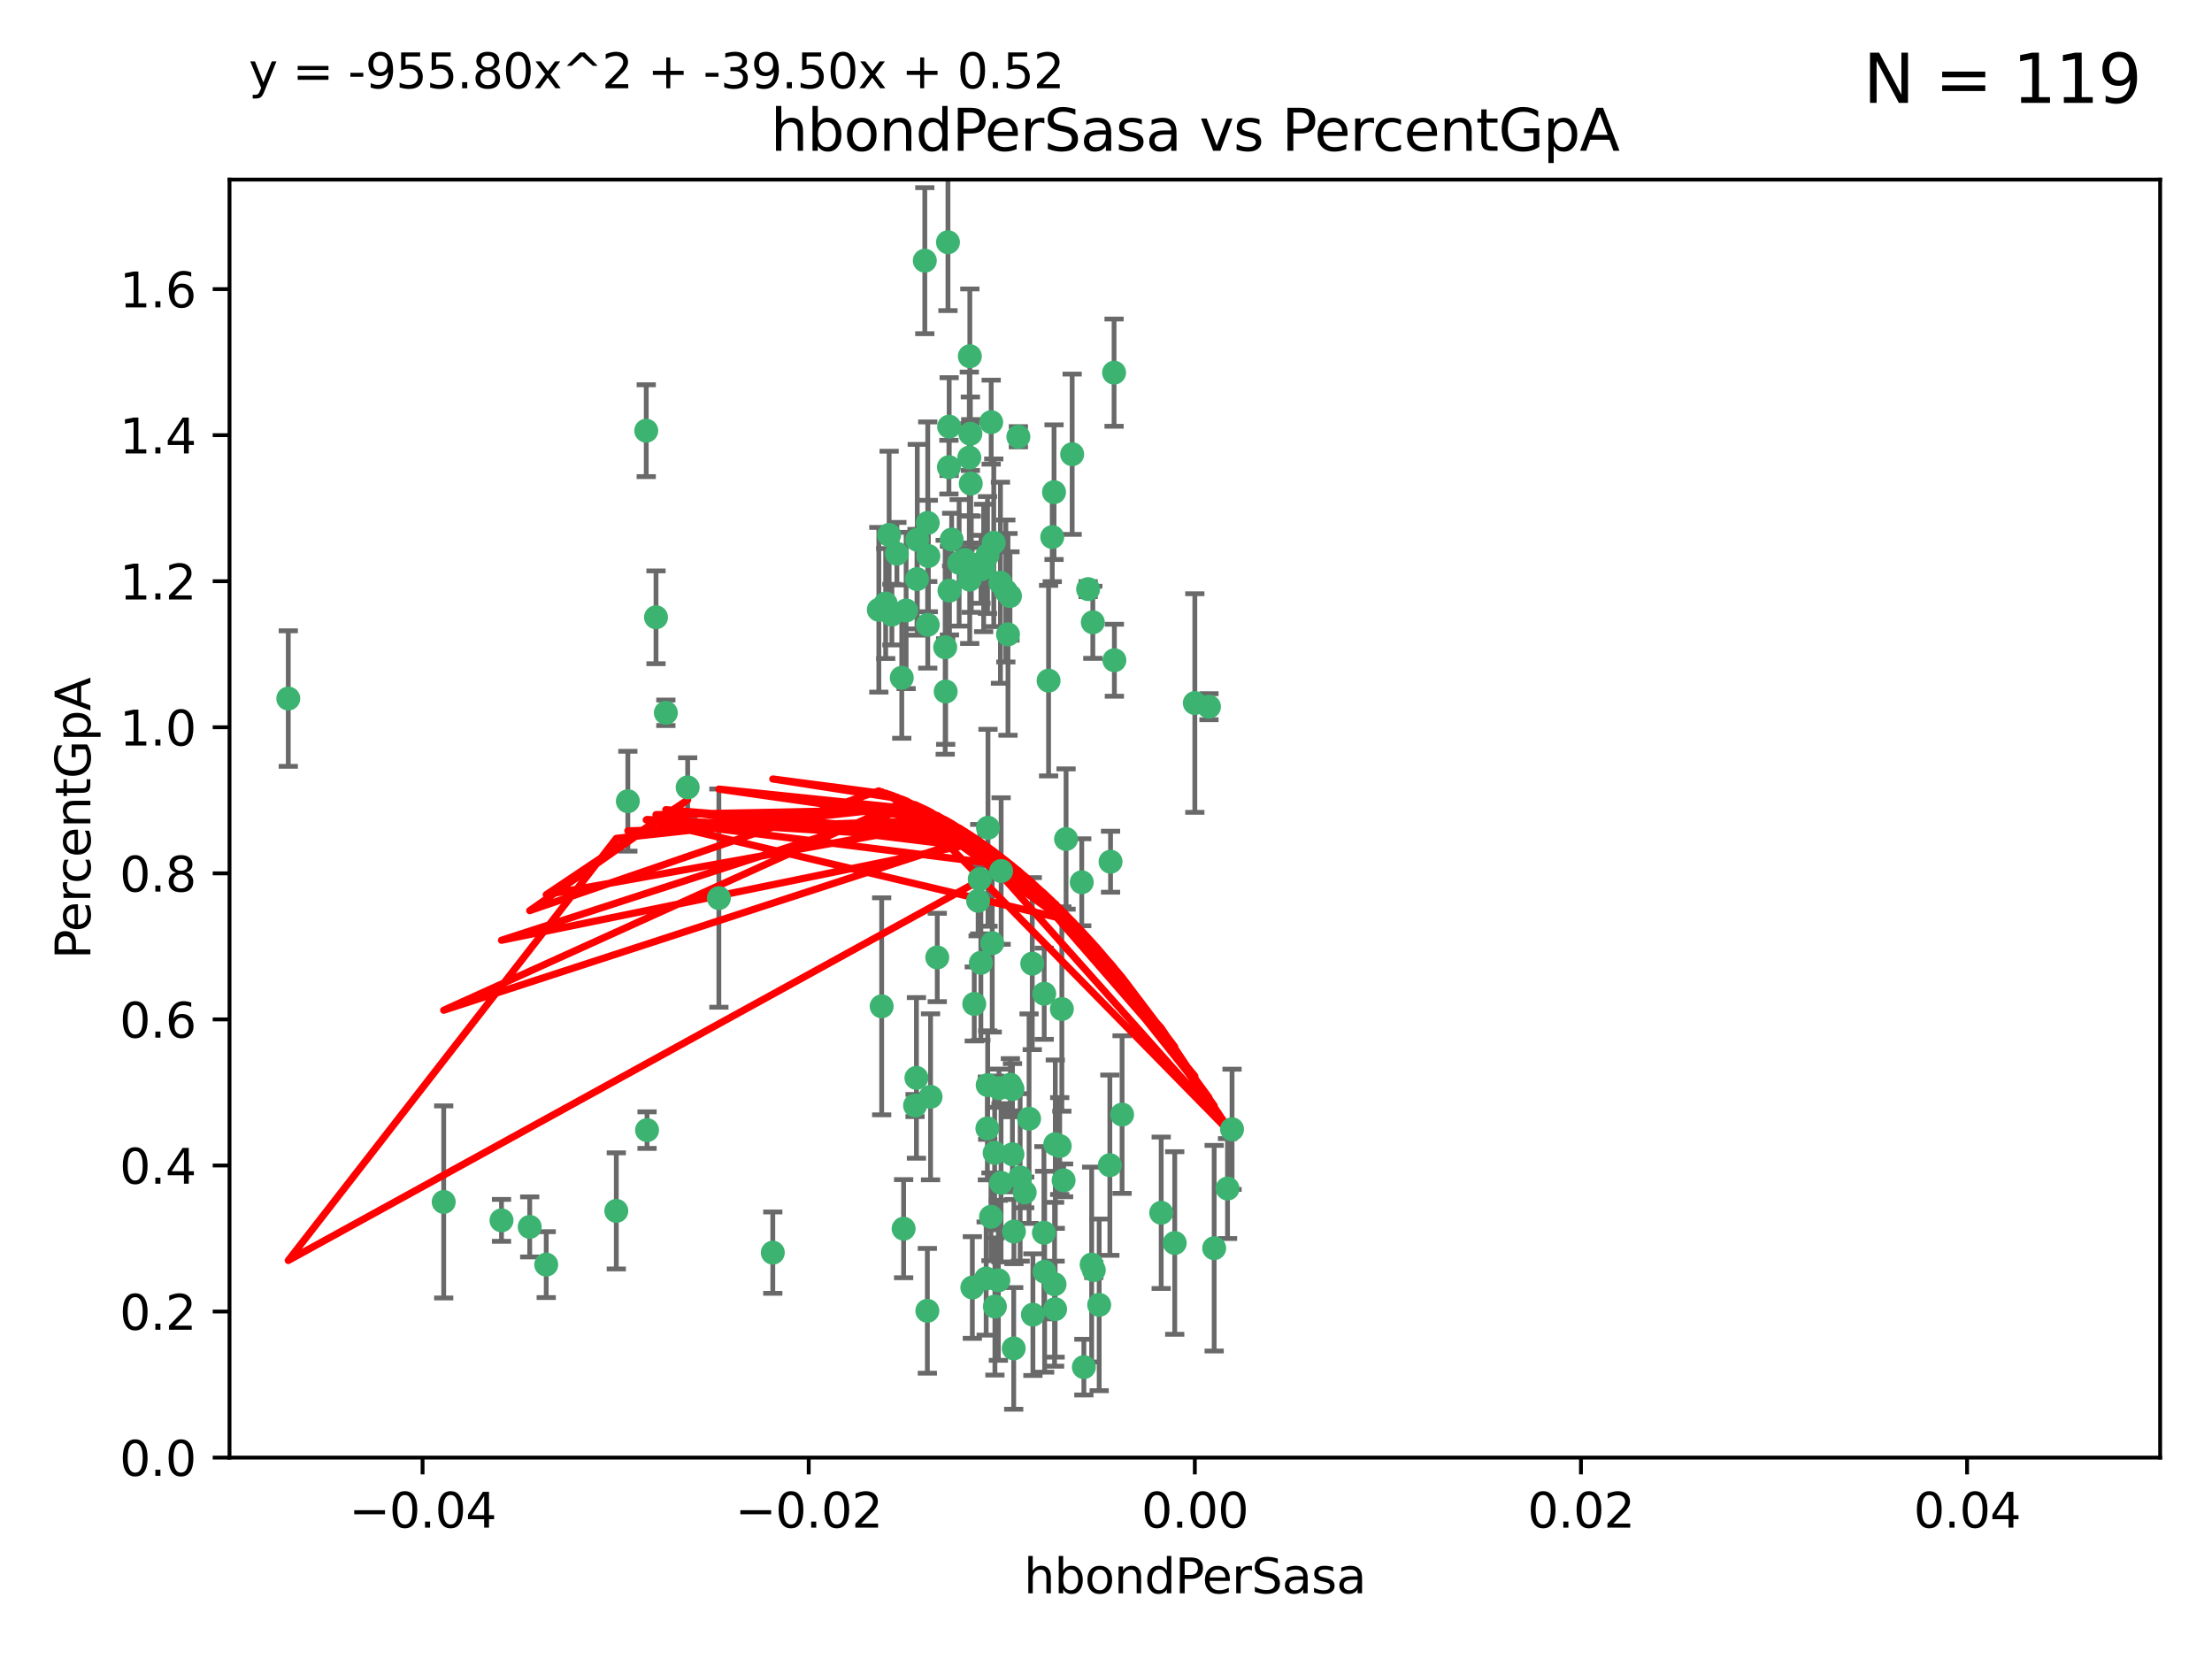 <?xml version="1.0" encoding="utf-8" standalone="no"?>
<!DOCTYPE svg PUBLIC "-//W3C//DTD SVG 1.1//EN"
  "http://www.w3.org/Graphics/SVG/1.1/DTD/svg11.dtd">
<svg xmlns:xlink="http://www.w3.org/1999/xlink" width="460.8pt" height="345.6pt" viewBox="0 0 460.8 345.6" xmlns="http://www.w3.org/2000/svg" version="1.1">
 <defs>
  <style type="text/css">*{stroke-linejoin: round; stroke-linecap: butt}</style>
 </defs>
 <g id="figure_1">
  <g id="patch_1">
   <path d="M 0 345.6 
L 460.8 345.6 
L 460.8 0 
L 0 0 
z
" style="fill: #ffffff"/>
  </g>
  <g id="axes_1">
   <g id="patch_2">
    <path d="M 47.81 303.64 
L 450 303.64 
L 450 37.411 
L 47.81 37.411 
z
" style="fill: #ffffff"/>
   </g>
   <g id="PathCollection_1">
    <defs>
     <path id="me610c91659" d="M 0 1.118 
C 0.297 1.118 0.581 1 0.791 0.791 
C 1 0.581 1.118 0.297 1.118 0 
C 1.118 -0.297 1 -0.581 0.791 -0.791 
C 0.581 -1 0.297 -1.118 0 -1.118 
C -0.297 -1.118 -0.581 -1 -0.791 -0.791 
C -1 -0.581 -1.118 -0.297 -1.118 0 
C -1.118 0.297 -1 0.581 -0.791 0.791 
C -0.581 1 -0.297 1.118 0 1.118 
z
" style="stroke: #3cb371"/>
    </defs>
    <g clip-path="url(#p289c5ca351)">
     <use xlink:href="#me610c91659" x="219.575" y="102.526" style="fill: #3cb371; stroke: #3cb371"/>
     <use xlink:href="#me610c91659" x="204.361" y="118.592" style="fill: #3cb371; stroke: #3cb371"/>
     <use xlink:href="#me610c91659" x="186.841" y="115.347" style="fill: #3cb371; stroke: #3cb371"/>
     <use xlink:href="#me610c91659" x="201.927" y="95.318" style="fill: #3cb371; stroke: #3cb371"/>
     <use xlink:href="#me610c91659" x="202.035" y="74.211" style="fill: #3cb371; stroke: #3cb371"/>
     <use xlink:href="#me610c91659" x="196.903" y="134.836" style="fill: #3cb371; stroke: #3cb371"/>
     <use xlink:href="#me610c91659" x="202.145" y="90.362" style="fill: #3cb371; stroke: #3cb371"/>
     <use xlink:href="#me610c91659" x="138.711" y="148.487" style="fill: #3cb371; stroke: #3cb371"/>
     <use xlink:href="#me610c91659" x="206.483" y="87.939" style="fill: #3cb371; stroke: #3cb371"/>
     <use xlink:href="#me610c91659" x="192.654" y="54.304" style="fill: #3cb371; stroke: #3cb371"/>
     <use xlink:href="#me610c91659" x="136.659" y="128.593" style="fill: #3cb371; stroke: #3cb371"/>
     <use xlink:href="#me610c91659" x="193.267" y="108.935" style="fill: #3cb371; stroke: #3cb371"/>
     <use xlink:href="#me610c91659" x="193.268" y="130.157" style="fill: #3cb371; stroke: #3cb371"/>
     <use xlink:href="#me610c91659" x="149.756" y="187.094" style="fill: #3cb371; stroke: #3cb371"/>
     <use xlink:href="#me610c91659" x="197.678" y="97.317" style="fill: #3cb371; stroke: #3cb371"/>
     <use xlink:href="#me610c91659" x="184.505" y="125.723" style="fill: #3cb371; stroke: #3cb371"/>
     <use xlink:href="#me610c91659" x="217.53" y="207.013" style="fill: #3cb371; stroke: #3cb371"/>
     <use xlink:href="#me610c91659" x="193.389" y="115.829" style="fill: #3cb371; stroke: #3cb371"/>
     <use xlink:href="#me610c91659" x="209.532" y="123.117" style="fill: #3cb371; stroke: #3cb371"/>
     <use xlink:href="#me610c91659" x="204.1" y="183.14" style="fill: #3cb371; stroke: #3cb371"/>
     <use xlink:href="#me610c91659" x="197.001" y="144.057" style="fill: #3cb371; stroke: #3cb371"/>
     <use xlink:href="#me610c91659" x="130.792" y="166.909" style="fill: #3cb371; stroke: #3cb371"/>
     <use xlink:href="#me610c91659" x="197.727" y="88.874" style="fill: #3cb371; stroke: #3cb371"/>
     <use xlink:href="#me610c91659" x="202.956" y="209.141" style="fill: #3cb371; stroke: #3cb371"/>
     <use xlink:href="#me610c91659" x="92.432" y="250.385" style="fill: #3cb371; stroke: #3cb371"/>
     <use xlink:href="#me610c91659" x="188.762" y="127.171" style="fill: #3cb371; stroke: #3cb371"/>
     <use xlink:href="#me610c91659" x="205.818" y="172.439" style="fill: #3cb371; stroke: #3cb371"/>
     <use xlink:href="#me610c91659" x="183.077" y="127.028" style="fill: #3cb371; stroke: #3cb371"/>
     <use xlink:href="#me610c91659" x="110.35" y="255.586" style="fill: #3cb371; stroke: #3cb371"/>
     <use xlink:href="#me610c91659" x="143.254" y="164.032" style="fill: #3cb371; stroke: #3cb371"/>
     <use xlink:href="#me610c91659" x="113.79" y="263.443" style="fill: #3cb371; stroke: #3cb371"/>
     <use xlink:href="#me610c91659" x="197.791" y="123.038" style="fill: #3cb371; stroke: #3cb371"/>
     <use xlink:href="#me610c91659" x="210.395" y="124.161" style="fill: #3cb371; stroke: #3cb371"/>
     <use xlink:href="#me610c91659" x="60.054" y="145.522" style="fill: #3cb371; stroke: #3cb371"/>
     <use xlink:href="#me610c91659" x="128.388" y="252.251" style="fill: #3cb371; stroke: #3cb371"/>
     <use xlink:href="#me610c91659" x="191.084" y="112.441" style="fill: #3cb371; stroke: #3cb371"/>
     <use xlink:href="#me610c91659" x="205.718" y="115.624" style="fill: #3cb371; stroke: #3cb371"/>
     <use xlink:href="#me610c91659" x="202.013" y="120.746" style="fill: #3cb371; stroke: #3cb371"/>
     <use xlink:href="#me610c91659" x="207.021" y="113.07" style="fill: #3cb371; stroke: #3cb371"/>
     <use xlink:href="#me610c91659" x="204.332" y="200.575" style="fill: #3cb371; stroke: #3cb371"/>
     <use xlink:href="#me610c91659" x="104.472" y="254.222" style="fill: #3cb371; stroke: #3cb371"/>
     <use xlink:href="#me610c91659" x="191.027" y="120.64" style="fill: #3cb371; stroke: #3cb371"/>
     <use xlink:href="#me610c91659" x="197.479" y="50.463" style="fill: #3cb371; stroke: #3cb371"/>
     <use xlink:href="#me610c91659" x="204.915" y="118.317" style="fill: #3cb371; stroke: #3cb371"/>
     <use xlink:href="#me610c91659" x="209.982" y="132.151" style="fill: #3cb371; stroke: #3cb371"/>
     <use xlink:href="#me610c91659" x="202.337" y="117.548" style="fill: #3cb371; stroke: #3cb371"/>
     <use xlink:href="#me610c91659" x="190.624" y="230.303" style="fill: #3cb371; stroke: #3cb371"/>
     <use xlink:href="#me610c91659" x="193.185" y="273.067" style="fill: #3cb371; stroke: #3cb371"/>
     <use xlink:href="#me610c91659" x="185.797" y="128.033" style="fill: #3cb371; stroke: #3cb371"/>
     <use xlink:href="#me610c91659" x="226.675" y="122.726" style="fill: #3cb371; stroke: #3cb371"/>
     <use xlink:href="#me610c91659" x="198.248" y="112.4" style="fill: #3cb371; stroke: #3cb371"/>
     <use xlink:href="#me610c91659" x="208.414" y="121.39" style="fill: #3cb371; stroke: #3cb371"/>
     <use xlink:href="#me610c91659" x="185.221" y="111.43" style="fill: #3cb371; stroke: #3cb371"/>
     <use xlink:href="#me610c91659" x="160.989" y="260.948" style="fill: #3cb371; stroke: #3cb371"/>
     <use xlink:href="#me610c91659" x="187.856" y="141.186" style="fill: #3cb371; stroke: #3cb371"/>
     <use xlink:href="#me610c91659" x="202.227" y="100.735" style="fill: #3cb371; stroke: #3cb371"/>
     <use xlink:href="#me610c91659" x="134.791" y="235.426" style="fill: #3cb371; stroke: #3cb371"/>
     <use xlink:href="#me610c91659" x="203.764" y="187.642" style="fill: #3cb371; stroke: #3cb371"/>
     <use xlink:href="#me610c91659" x="212.146" y="90.985" style="fill: #3cb371; stroke: #3cb371"/>
     <use xlink:href="#me610c91659" x="201.01" y="116.663" style="fill: #3cb371; stroke: #3cb371"/>
     <use xlink:href="#me610c91659" x="199.805" y="117.25" style="fill: #3cb371; stroke: #3cb371"/>
     <use xlink:href="#me610c91659" x="256.657" y="235.252" style="fill: #3cb371; stroke: #3cb371"/>
     <use xlink:href="#me610c91659" x="188.242" y="255.956" style="fill: #3cb371; stroke: #3cb371"/>
     <use xlink:href="#me610c91659" x="202.558" y="268.209" style="fill: #3cb371; stroke: #3cb371"/>
     <use xlink:href="#me610c91659" x="213.462" y="248.399" style="fill: #3cb371; stroke: #3cb371"/>
     <use xlink:href="#me610c91659" x="220.757" y="238.745" style="fill: #3cb371; stroke: #3cb371"/>
     <use xlink:href="#me610c91659" x="206.699" y="196.482" style="fill: #3cb371; stroke: #3cb371"/>
     <use xlink:href="#me610c91659" x="195.248" y="199.457" style="fill: #3cb371; stroke: #3cb371"/>
     <use xlink:href="#me610c91659" x="221.567" y="245.891" style="fill: #3cb371; stroke: #3cb371"/>
     <use xlink:href="#me610c91659" x="211.175" y="280.897" style="fill: #3cb371; stroke: #3cb371"/>
     <use xlink:href="#me610c91659" x="214.374" y="233.04" style="fill: #3cb371; stroke: #3cb371"/>
     <use xlink:href="#me610c91659" x="219.202" y="111.877" style="fill: #3cb371; stroke: #3cb371"/>
     <use xlink:href="#me610c91659" x="208.554" y="181.451" style="fill: #3cb371; stroke: #3cb371"/>
     <use xlink:href="#me610c91659" x="190.909" y="224.544" style="fill: #3cb371; stroke: #3cb371"/>
     <use xlink:href="#me610c91659" x="205.691" y="235.075" style="fill: #3cb371; stroke: #3cb371"/>
     <use xlink:href="#me610c91659" x="205.435" y="266.343" style="fill: #3cb371; stroke: #3cb371"/>
     <use xlink:href="#me610c91659" x="210.907" y="240.46" style="fill: #3cb371; stroke: #3cb371"/>
     <use xlink:href="#me610c91659" x="207.978" y="266.713" style="fill: #3cb371; stroke: #3cb371"/>
     <use xlink:href="#me610c91659" x="183.668" y="209.633" style="fill: #3cb371; stroke: #3cb371"/>
     <use xlink:href="#me610c91659" x="208.109" y="226.694" style="fill: #3cb371; stroke: #3cb371"/>
     <use xlink:href="#me610c91659" x="215.037" y="200.742" style="fill: #3cb371; stroke: #3cb371"/>
     <use xlink:href="#me610c91659" x="193.852" y="228.491" style="fill: #3cb371; stroke: #3cb371"/>
     <use xlink:href="#me610c91659" x="210.917" y="226.863" style="fill: #3cb371; stroke: #3cb371"/>
     <use xlink:href="#me610c91659" x="134.624" y="89.722" style="fill: #3cb371; stroke: #3cb371"/>
     <use xlink:href="#me610c91659" x="223.351" y="94.622" style="fill: #3cb371; stroke: #3cb371"/>
     <use xlink:href="#me610c91659" x="232.145" y="137.537" style="fill: #3cb371; stroke: #3cb371"/>
     <use xlink:href="#me610c91659" x="207.205" y="240.17" style="fill: #3cb371; stroke: #3cb371"/>
     <use xlink:href="#me610c91659" x="219.838" y="238.351" style="fill: #3cb371; stroke: #3cb371"/>
     <use xlink:href="#me610c91659" x="227.411" y="263.429" style="fill: #3cb371; stroke: #3cb371"/>
     <use xlink:href="#me610c91659" x="206.439" y="253.486" style="fill: #3cb371; stroke: #3cb371"/>
     <use xlink:href="#me610c91659" x="215.174" y="273.866" style="fill: #3cb371; stroke: #3cb371"/>
     <use xlink:href="#me610c91659" x="241.898" y="252.643" style="fill: #3cb371; stroke: #3cb371"/>
     <use xlink:href="#me610c91659" x="255.716" y="247.6" style="fill: #3cb371; stroke: #3cb371"/>
     <use xlink:href="#me610c91659" x="227.859" y="264.585" style="fill: #3cb371; stroke: #3cb371"/>
     <use xlink:href="#me610c91659" x="208.536" y="246.398" style="fill: #3cb371; stroke: #3cb371"/>
     <use xlink:href="#me610c91659" x="217.469" y="256.806" style="fill: #3cb371; stroke: #3cb371"/>
     <use xlink:href="#me610c91659" x="207.26" y="272.174" style="fill: #3cb371; stroke: #3cb371"/>
     <use xlink:href="#me610c91659" x="205.755" y="226.045" style="fill: #3cb371; stroke: #3cb371"/>
     <use xlink:href="#me610c91659" x="225.349" y="183.793" style="fill: #3cb371; stroke: #3cb371"/>
     <use xlink:href="#me610c91659" x="227.655" y="129.634" style="fill: #3cb371; stroke: #3cb371"/>
     <use xlink:href="#me610c91659" x="228.98" y="271.826" style="fill: #3cb371; stroke: #3cb371"/>
     <use xlink:href="#me610c91659" x="233.751" y="232.184" style="fill: #3cb371; stroke: #3cb371"/>
     <use xlink:href="#me610c91659" x="244.718" y="258.939" style="fill: #3cb371; stroke: #3cb371"/>
     <use xlink:href="#me610c91659" x="231.204" y="242.728" style="fill: #3cb371; stroke: #3cb371"/>
     <use xlink:href="#me610c91659" x="251.848" y="147.219" style="fill: #3cb371; stroke: #3cb371"/>
     <use xlink:href="#me610c91659" x="222.081" y="174.785" style="fill: #3cb371; stroke: #3cb371"/>
     <use xlink:href="#me610c91659" x="211.22" y="256.55" style="fill: #3cb371; stroke: #3cb371"/>
     <use xlink:href="#me610c91659" x="225.79" y="284.794" style="fill: #3cb371; stroke: #3cb371"/>
     <use xlink:href="#me610c91659" x="221.203" y="210.197" style="fill: #3cb371; stroke: #3cb371"/>
     <use xlink:href="#me610c91659" x="217.618" y="264.919" style="fill: #3cb371; stroke: #3cb371"/>
     <use xlink:href="#me610c91659" x="248.905" y="146.454" style="fill: #3cb371; stroke: #3cb371"/>
     <use xlink:href="#me610c91659" x="210.478" y="225.964" style="fill: #3cb371; stroke: #3cb371"/>
     <use xlink:href="#me610c91659" x="218.439" y="141.79" style="fill: #3cb371; stroke: #3cb371"/>
     <use xlink:href="#me610c91659" x="252.934" y="260.024" style="fill: #3cb371; stroke: #3cb371"/>
     <use xlink:href="#me610c91659" x="232.083" y="77.63" style="fill: #3cb371; stroke: #3cb371"/>
     <use xlink:href="#me610c91659" x="231.348" y="179.513" style="fill: #3cb371; stroke: #3cb371"/>
     <use xlink:href="#me610c91659" x="219.686" y="267.537" style="fill: #3cb371; stroke: #3cb371"/>
     <use xlink:href="#me610c91659" x="219.8" y="272.718" style="fill: #3cb371; stroke: #3cb371"/>
     <use xlink:href="#me610c91659" x="212.517" y="245.278" style="fill: #3cb371; stroke: #3cb371"/>
    </g>
   </g>
   <g id="matplotlib.axis_1">
    <g id="xtick_1">
     <g id="line2d_1">
      <defs>
       <path id="m23dc7cf903" d="M 0 0 
L 0 3.5 
" style="stroke: #000000; stroke-width: 0.8"/>
      </defs>
      <g>
       <use xlink:href="#m23dc7cf903" x="88.029" y="303.64" style="stroke: #000000; stroke-width: 0.8"/>
      </g>
     </g>
     <g id="text_1">
      <!-- −0.04 -->
      <g transform="translate(72.706 318.238)scale(0.1 -0.1)">
       <defs>
        <path id="DejaVuSans-2212" d="M 678 2272 
L 4684 2272 
L 4684 1741 
L 678 1741 
L 678 2272 
z
" transform="scale(0.016)"/>
        <path id="DejaVuSans-30" d="M 2034 4250 
Q 1547 4250 1301 3770 
Q 1056 3291 1056 2328 
Q 1056 1369 1301 889 
Q 1547 409 2034 409 
Q 2525 409 2770 889 
Q 3016 1369 3016 2328 
Q 3016 3291 2770 3770 
Q 2525 4250 2034 4250 
z
M 2034 4750 
Q 2819 4750 3233 4129 
Q 3647 3509 3647 2328 
Q 3647 1150 3233 529 
Q 2819 -91 2034 -91 
Q 1250 -91 836 529 
Q 422 1150 422 2328 
Q 422 3509 836 4129 
Q 1250 4750 2034 4750 
z
" transform="scale(0.016)"/>
        <path id="DejaVuSans-2e" d="M 684 794 
L 1344 794 
L 1344 0 
L 684 0 
L 684 794 
z
" transform="scale(0.016)"/>
        <path id="DejaVuSans-34" d="M 2419 4116 
L 825 1625 
L 2419 1625 
L 2419 4116 
z
M 2253 4666 
L 3047 4666 
L 3047 1625 
L 3713 1625 
L 3713 1100 
L 3047 1100 
L 3047 0 
L 2419 0 
L 2419 1100 
L 313 1100 
L 313 1709 
L 2253 4666 
z
" transform="scale(0.016)"/>
       </defs>
       <use xlink:href="#DejaVuSans-2212"/>
       <use xlink:href="#DejaVuSans-30" x="83.789"/>
       <use xlink:href="#DejaVuSans-2e" x="147.412"/>
       <use xlink:href="#DejaVuSans-30" x="179.199"/>
       <use xlink:href="#DejaVuSans-34" x="242.822"/>
      </g>
     </g>
    </g>
    <g id="xtick_2">
     <g id="line2d_2">
      <g>
       <use xlink:href="#m23dc7cf903" x="168.467" y="303.64" style="stroke: #000000; stroke-width: 0.8"/>
      </g>
     </g>
     <g id="text_2">
      <!-- −0.02 -->
      <g transform="translate(153.144 318.238)scale(0.1 -0.1)">
       <defs>
        <path id="DejaVuSans-32" d="M 1228 531 
L 3431 531 
L 3431 0 
L 469 0 
L 469 531 
Q 828 903 1448 1529 
Q 2069 2156 2228 2338 
Q 2531 2678 2651 2914 
Q 2772 3150 2772 3378 
Q 2772 3750 2511 3984 
Q 2250 4219 1831 4219 
Q 1534 4219 1204 4116 
Q 875 4013 500 3803 
L 500 4441 
Q 881 4594 1212 4672 
Q 1544 4750 1819 4750 
Q 2544 4750 2975 4387 
Q 3406 4025 3406 3419 
Q 3406 3131 3298 2873 
Q 3191 2616 2906 2266 
Q 2828 2175 2409 1742 
Q 1991 1309 1228 531 
z
" transform="scale(0.016)"/>
       </defs>
       <use xlink:href="#DejaVuSans-2212"/>
       <use xlink:href="#DejaVuSans-30" x="83.789"/>
       <use xlink:href="#DejaVuSans-2e" x="147.412"/>
       <use xlink:href="#DejaVuSans-30" x="179.199"/>
       <use xlink:href="#DejaVuSans-32" x="242.822"/>
      </g>
     </g>
    </g>
    <g id="xtick_3">
     <g id="line2d_3">
      <g>
       <use xlink:href="#m23dc7cf903" x="248.905" y="303.64" style="stroke: #000000; stroke-width: 0.8"/>
      </g>
     </g>
     <g id="text_3">
      <!-- 0.00 -->
      <g transform="translate(237.772 318.238)scale(0.1 -0.1)">
       <use xlink:href="#DejaVuSans-30"/>
       <use xlink:href="#DejaVuSans-2e" x="63.623"/>
       <use xlink:href="#DejaVuSans-30" x="95.41"/>
       <use xlink:href="#DejaVuSans-30" x="159.033"/>
      </g>
     </g>
    </g>
    <g id="xtick_4">
     <g id="line2d_4">
      <g>
       <use xlink:href="#m23dc7cf903" x="329.343" y="303.64" style="stroke: #000000; stroke-width: 0.8"/>
      </g>
     </g>
     <g id="text_4">
      <!-- 0.02 -->
      <g transform="translate(318.21 318.238)scale(0.1 -0.1)">
       <use xlink:href="#DejaVuSans-30"/>
       <use xlink:href="#DejaVuSans-2e" x="63.623"/>
       <use xlink:href="#DejaVuSans-30" x="95.41"/>
       <use xlink:href="#DejaVuSans-32" x="159.033"/>
      </g>
     </g>
    </g>
    <g id="xtick_5">
     <g id="line2d_5">
      <g>
       <use xlink:href="#m23dc7cf903" x="409.781" y="303.64" style="stroke: #000000; stroke-width: 0.8"/>
      </g>
     </g>
     <g id="text_5">
      <!-- 0.04 -->
      <g transform="translate(398.648 318.238)scale(0.1 -0.1)">
       <use xlink:href="#DejaVuSans-30"/>
       <use xlink:href="#DejaVuSans-2e" x="63.623"/>
       <use xlink:href="#DejaVuSans-30" x="95.41"/>
       <use xlink:href="#DejaVuSans-34" x="159.033"/>
      </g>
     </g>
    </g>
    <g id="text_6">
     <!-- hbondPerSasa -->
     <g transform="translate(213.287 331.917)scale(0.1 -0.1)">
      <defs>
       <path id="DejaVuSans-68" d="M 3513 2113 
L 3513 0 
L 2938 0 
L 2938 2094 
Q 2938 2591 2744 2837 
Q 2550 3084 2163 3084 
Q 1697 3084 1428 2787 
Q 1159 2491 1159 1978 
L 1159 0 
L 581 0 
L 581 4863 
L 1159 4863 
L 1159 2956 
Q 1366 3272 1645 3428 
Q 1925 3584 2291 3584 
Q 2894 3584 3203 3211 
Q 3513 2838 3513 2113 
z
" transform="scale(0.016)"/>
       <path id="DejaVuSans-62" d="M 3116 1747 
Q 3116 2381 2855 2742 
Q 2594 3103 2138 3103 
Q 1681 3103 1420 2742 
Q 1159 2381 1159 1747 
Q 1159 1113 1420 752 
Q 1681 391 2138 391 
Q 2594 391 2855 752 
Q 3116 1113 3116 1747 
z
M 1159 2969 
Q 1341 3281 1617 3432 
Q 1894 3584 2278 3584 
Q 2916 3584 3314 3078 
Q 3713 2572 3713 1747 
Q 3713 922 3314 415 
Q 2916 -91 2278 -91 
Q 1894 -91 1617 61 
Q 1341 213 1159 525 
L 1159 0 
L 581 0 
L 581 4863 
L 1159 4863 
L 1159 2969 
z
" transform="scale(0.016)"/>
       <path id="DejaVuSans-6f" d="M 1959 3097 
Q 1497 3097 1228 2736 
Q 959 2375 959 1747 
Q 959 1119 1226 758 
Q 1494 397 1959 397 
Q 2419 397 2687 759 
Q 2956 1122 2956 1747 
Q 2956 2369 2687 2733 
Q 2419 3097 1959 3097 
z
M 1959 3584 
Q 2709 3584 3137 3096 
Q 3566 2609 3566 1747 
Q 3566 888 3137 398 
Q 2709 -91 1959 -91 
Q 1206 -91 779 398 
Q 353 888 353 1747 
Q 353 2609 779 3096 
Q 1206 3584 1959 3584 
z
" transform="scale(0.016)"/>
       <path id="DejaVuSans-6e" d="M 3513 2113 
L 3513 0 
L 2938 0 
L 2938 2094 
Q 2938 2591 2744 2837 
Q 2550 3084 2163 3084 
Q 1697 3084 1428 2787 
Q 1159 2491 1159 1978 
L 1159 0 
L 581 0 
L 581 3500 
L 1159 3500 
L 1159 2956 
Q 1366 3272 1645 3428 
Q 1925 3584 2291 3584 
Q 2894 3584 3203 3211 
Q 3513 2838 3513 2113 
z
" transform="scale(0.016)"/>
       <path id="DejaVuSans-64" d="M 2906 2969 
L 2906 4863 
L 3481 4863 
L 3481 0 
L 2906 0 
L 2906 525 
Q 2725 213 2448 61 
Q 2172 -91 1784 -91 
Q 1150 -91 751 415 
Q 353 922 353 1747 
Q 353 2572 751 3078 
Q 1150 3584 1784 3584 
Q 2172 3584 2448 3432 
Q 2725 3281 2906 2969 
z
M 947 1747 
Q 947 1113 1208 752 
Q 1469 391 1925 391 
Q 2381 391 2643 752 
Q 2906 1113 2906 1747 
Q 2906 2381 2643 2742 
Q 2381 3103 1925 3103 
Q 1469 3103 1208 2742 
Q 947 2381 947 1747 
z
" transform="scale(0.016)"/>
       <path id="DejaVuSans-50" d="M 1259 4147 
L 1259 2394 
L 2053 2394 
Q 2494 2394 2734 2622 
Q 2975 2850 2975 3272 
Q 2975 3691 2734 3919 
Q 2494 4147 2053 4147 
L 1259 4147 
z
M 628 4666 
L 2053 4666 
Q 2838 4666 3239 4311 
Q 3641 3956 3641 3272 
Q 3641 2581 3239 2228 
Q 2838 1875 2053 1875 
L 1259 1875 
L 1259 0 
L 628 0 
L 628 4666 
z
" transform="scale(0.016)"/>
       <path id="DejaVuSans-65" d="M 3597 1894 
L 3597 1613 
L 953 1613 
Q 991 1019 1311 708 
Q 1631 397 2203 397 
Q 2534 397 2845 478 
Q 3156 559 3463 722 
L 3463 178 
Q 3153 47 2828 -22 
Q 2503 -91 2169 -91 
Q 1331 -91 842 396 
Q 353 884 353 1716 
Q 353 2575 817 3079 
Q 1281 3584 2069 3584 
Q 2775 3584 3186 3129 
Q 3597 2675 3597 1894 
z
M 3022 2063 
Q 3016 2534 2758 2815 
Q 2500 3097 2075 3097 
Q 1594 3097 1305 2825 
Q 1016 2553 972 2059 
L 3022 2063 
z
" transform="scale(0.016)"/>
       <path id="DejaVuSans-72" d="M 2631 2963 
Q 2534 3019 2420 3045 
Q 2306 3072 2169 3072 
Q 1681 3072 1420 2755 
Q 1159 2438 1159 1844 
L 1159 0 
L 581 0 
L 581 3500 
L 1159 3500 
L 1159 2956 
Q 1341 3275 1631 3429 
Q 1922 3584 2338 3584 
Q 2397 3584 2469 3576 
Q 2541 3569 2628 3553 
L 2631 2963 
z
" transform="scale(0.016)"/>
       <path id="DejaVuSans-53" d="M 3425 4513 
L 3425 3897 
Q 3066 4069 2747 4153 
Q 2428 4238 2131 4238 
Q 1616 4238 1336 4038 
Q 1056 3838 1056 3469 
Q 1056 3159 1242 3001 
Q 1428 2844 1947 2747 
L 2328 2669 
Q 3034 2534 3370 2195 
Q 3706 1856 3706 1288 
Q 3706 609 3251 259 
Q 2797 -91 1919 -91 
Q 1588 -91 1214 -16 
Q 841 59 441 206 
L 441 856 
Q 825 641 1194 531 
Q 1563 422 1919 422 
Q 2459 422 2753 634 
Q 3047 847 3047 1241 
Q 3047 1584 2836 1778 
Q 2625 1972 2144 2069 
L 1759 2144 
Q 1053 2284 737 2584 
Q 422 2884 422 3419 
Q 422 4038 858 4394 
Q 1294 4750 2059 4750 
Q 2388 4750 2728 4690 
Q 3069 4631 3425 4513 
z
" transform="scale(0.016)"/>
       <path id="DejaVuSans-61" d="M 2194 1759 
Q 1497 1759 1228 1600 
Q 959 1441 959 1056 
Q 959 750 1161 570 
Q 1363 391 1709 391 
Q 2188 391 2477 730 
Q 2766 1069 2766 1631 
L 2766 1759 
L 2194 1759 
z
M 3341 1997 
L 3341 0 
L 2766 0 
L 2766 531 
Q 2569 213 2275 61 
Q 1981 -91 1556 -91 
Q 1019 -91 701 211 
Q 384 513 384 1019 
Q 384 1609 779 1909 
Q 1175 2209 1959 2209 
L 2766 2209 
L 2766 2266 
Q 2766 2663 2505 2880 
Q 2244 3097 1772 3097 
Q 1472 3097 1187 3025 
Q 903 2953 641 2809 
L 641 3341 
Q 956 3463 1253 3523 
Q 1550 3584 1831 3584 
Q 2591 3584 2966 3190 
Q 3341 2797 3341 1997 
z
" transform="scale(0.016)"/>
       <path id="DejaVuSans-73" d="M 2834 3397 
L 2834 2853 
Q 2591 2978 2328 3040 
Q 2066 3103 1784 3103 
Q 1356 3103 1142 2972 
Q 928 2841 928 2578 
Q 928 2378 1081 2264 
Q 1234 2150 1697 2047 
L 1894 2003 
Q 2506 1872 2764 1633 
Q 3022 1394 3022 966 
Q 3022 478 2636 193 
Q 2250 -91 1575 -91 
Q 1294 -91 989 -36 
Q 684 19 347 128 
L 347 722 
Q 666 556 975 473 
Q 1284 391 1588 391 
Q 1994 391 2212 530 
Q 2431 669 2431 922 
Q 2431 1156 2273 1281 
Q 2116 1406 1581 1522 
L 1381 1569 
Q 847 1681 609 1914 
Q 372 2147 372 2553 
Q 372 3047 722 3315 
Q 1072 3584 1716 3584 
Q 2034 3584 2315 3537 
Q 2597 3491 2834 3397 
z
" transform="scale(0.016)"/>
      </defs>
      <use xlink:href="#DejaVuSans-68"/>
      <use xlink:href="#DejaVuSans-62" x="63.379"/>
      <use xlink:href="#DejaVuSans-6f" x="126.855"/>
      <use xlink:href="#DejaVuSans-6e" x="188.037"/>
      <use xlink:href="#DejaVuSans-64" x="251.416"/>
      <use xlink:href="#DejaVuSans-50" x="314.893"/>
      <use xlink:href="#DejaVuSans-65" x="371.57"/>
      <use xlink:href="#DejaVuSans-72" x="433.094"/>
      <use xlink:href="#DejaVuSans-53" x="474.207"/>
      <use xlink:href="#DejaVuSans-61" x="537.684"/>
      <use xlink:href="#DejaVuSans-73" x="598.963"/>
      <use xlink:href="#DejaVuSans-61" x="651.062"/>
     </g>
    </g>
   </g>
   <g id="matplotlib.axis_2">
    <g id="ytick_1">
     <g id="line2d_6">
      <defs>
       <path id="m03331a7995" d="M 0 0 
L -3.5 0 
" style="stroke: #000000; stroke-width: 0.8"/>
      </defs>
      <g>
       <use xlink:href="#m03331a7995" x="47.81" y="303.64" style="stroke: #000000; stroke-width: 0.8"/>
      </g>
     </g>
     <g id="text_7">
      <!-- 0.0 -->
      <g transform="translate(24.907 307.439)scale(0.1 -0.1)">
       <use xlink:href="#DejaVuSans-30"/>
       <use xlink:href="#DejaVuSans-2e" x="63.623"/>
       <use xlink:href="#DejaVuSans-30" x="95.41"/>
      </g>
     </g>
    </g>
    <g id="ytick_2">
     <g id="line2d_7">
      <g>
       <use xlink:href="#m03331a7995" x="47.81" y="273.214" style="stroke: #000000; stroke-width: 0.8"/>
      </g>
     </g>
     <g id="text_8">
      <!-- 0.2 -->
      <g transform="translate(24.907 277.013)scale(0.1 -0.1)">
       <use xlink:href="#DejaVuSans-30"/>
       <use xlink:href="#DejaVuSans-2e" x="63.623"/>
       <use xlink:href="#DejaVuSans-32" x="95.41"/>
      </g>
     </g>
    </g>
    <g id="ytick_3">
     <g id="line2d_8">
      <g>
       <use xlink:href="#m03331a7995" x="47.81" y="242.788" style="stroke: #000000; stroke-width: 0.8"/>
      </g>
     </g>
     <g id="text_9">
      <!-- 0.4 -->
      <g transform="translate(24.907 246.587)scale(0.1 -0.1)">
       <use xlink:href="#DejaVuSans-30"/>
       <use xlink:href="#DejaVuSans-2e" x="63.623"/>
       <use xlink:href="#DejaVuSans-34" x="95.41"/>
      </g>
     </g>
    </g>
    <g id="ytick_4">
     <g id="line2d_9">
      <g>
       <use xlink:href="#m03331a7995" x="47.81" y="212.362" style="stroke: #000000; stroke-width: 0.8"/>
      </g>
     </g>
     <g id="text_10">
      <!-- 0.6 -->
      <g transform="translate(24.907 216.161)scale(0.1 -0.1)">
       <defs>
        <path id="DejaVuSans-36" d="M 2113 2584 
Q 1688 2584 1439 2293 
Q 1191 2003 1191 1497 
Q 1191 994 1439 701 
Q 1688 409 2113 409 
Q 2538 409 2786 701 
Q 3034 994 3034 1497 
Q 3034 2003 2786 2293 
Q 2538 2584 2113 2584 
z
M 3366 4563 
L 3366 3988 
Q 3128 4100 2886 4159 
Q 2644 4219 2406 4219 
Q 1781 4219 1451 3797 
Q 1122 3375 1075 2522 
Q 1259 2794 1537 2939 
Q 1816 3084 2150 3084 
Q 2853 3084 3261 2657 
Q 3669 2231 3669 1497 
Q 3669 778 3244 343 
Q 2819 -91 2113 -91 
Q 1303 -91 875 529 
Q 447 1150 447 2328 
Q 447 3434 972 4092 
Q 1497 4750 2381 4750 
Q 2619 4750 2861 4703 
Q 3103 4656 3366 4563 
z
" transform="scale(0.016)"/>
       </defs>
       <use xlink:href="#DejaVuSans-30"/>
       <use xlink:href="#DejaVuSans-2e" x="63.623"/>
       <use xlink:href="#DejaVuSans-36" x="95.41"/>
      </g>
     </g>
    </g>
    <g id="ytick_5">
     <g id="line2d_10">
      <g>
       <use xlink:href="#m03331a7995" x="47.81" y="181.935" style="stroke: #000000; stroke-width: 0.8"/>
      </g>
     </g>
     <g id="text_11">
      <!-- 0.8 -->
      <g transform="translate(24.907 185.735)scale(0.1 -0.1)">
       <defs>
        <path id="DejaVuSans-38" d="M 2034 2216 
Q 1584 2216 1326 1975 
Q 1069 1734 1069 1313 
Q 1069 891 1326 650 
Q 1584 409 2034 409 
Q 2484 409 2743 651 
Q 3003 894 3003 1313 
Q 3003 1734 2745 1975 
Q 2488 2216 2034 2216 
z
M 1403 2484 
Q 997 2584 770 2862 
Q 544 3141 544 3541 
Q 544 4100 942 4425 
Q 1341 4750 2034 4750 
Q 2731 4750 3128 4425 
Q 3525 4100 3525 3541 
Q 3525 3141 3298 2862 
Q 3072 2584 2669 2484 
Q 3125 2378 3379 2068 
Q 3634 1759 3634 1313 
Q 3634 634 3220 271 
Q 2806 -91 2034 -91 
Q 1263 -91 848 271 
Q 434 634 434 1313 
Q 434 1759 690 2068 
Q 947 2378 1403 2484 
z
M 1172 3481 
Q 1172 3119 1398 2916 
Q 1625 2713 2034 2713 
Q 2441 2713 2670 2916 
Q 2900 3119 2900 3481 
Q 2900 3844 2670 4047 
Q 2441 4250 2034 4250 
Q 1625 4250 1398 4047 
Q 1172 3844 1172 3481 
z
" transform="scale(0.016)"/>
       </defs>
       <use xlink:href="#DejaVuSans-30"/>
       <use xlink:href="#DejaVuSans-2e" x="63.623"/>
       <use xlink:href="#DejaVuSans-38" x="95.41"/>
      </g>
     </g>
    </g>
    <g id="ytick_6">
     <g id="line2d_11">
      <g>
       <use xlink:href="#m03331a7995" x="47.81" y="151.509" style="stroke: #000000; stroke-width: 0.8"/>
      </g>
     </g>
     <g id="text_12">
      <!-- 1.0 -->
      <g transform="translate(24.907 155.308)scale(0.1 -0.1)">
       <defs>
        <path id="DejaVuSans-31" d="M 794 531 
L 1825 531 
L 1825 4091 
L 703 3866 
L 703 4441 
L 1819 4666 
L 2450 4666 
L 2450 531 
L 3481 531 
L 3481 0 
L 794 0 
L 794 531 
z
" transform="scale(0.016)"/>
       </defs>
       <use xlink:href="#DejaVuSans-31"/>
       <use xlink:href="#DejaVuSans-2e" x="63.623"/>
       <use xlink:href="#DejaVuSans-30" x="95.41"/>
      </g>
     </g>
    </g>
    <g id="ytick_7">
     <g id="line2d_12">
      <g>
       <use xlink:href="#m03331a7995" x="47.81" y="121.083" style="stroke: #000000; stroke-width: 0.8"/>
      </g>
     </g>
     <g id="text_13">
      <!-- 1.2 -->
      <g transform="translate(24.907 124.882)scale(0.1 -0.1)">
       <use xlink:href="#DejaVuSans-31"/>
       <use xlink:href="#DejaVuSans-2e" x="63.623"/>
       <use xlink:href="#DejaVuSans-32" x="95.41"/>
      </g>
     </g>
    </g>
    <g id="ytick_8">
     <g id="line2d_13">
      <g>
       <use xlink:href="#m03331a7995" x="47.81" y="90.657" style="stroke: #000000; stroke-width: 0.8"/>
      </g>
     </g>
     <g id="text_14">
      <!-- 1.4 -->
      <g transform="translate(24.907 94.456)scale(0.1 -0.1)">
       <use xlink:href="#DejaVuSans-31"/>
       <use xlink:href="#DejaVuSans-2e" x="63.623"/>
       <use xlink:href="#DejaVuSans-34" x="95.41"/>
      </g>
     </g>
    </g>
    <g id="ytick_9">
     <g id="line2d_14">
      <g>
       <use xlink:href="#m03331a7995" x="47.81" y="60.231" style="stroke: #000000; stroke-width: 0.8"/>
      </g>
     </g>
     <g id="text_15">
      <!-- 1.6 -->
      <g transform="translate(24.907 64.03)scale(0.1 -0.1)">
       <use xlink:href="#DejaVuSans-31"/>
       <use xlink:href="#DejaVuSans-2e" x="63.623"/>
       <use xlink:href="#DejaVuSans-36" x="95.41"/>
      </g>
     </g>
    </g>
    <g id="text_16">
     <!-- PercentGpA -->
     <g transform="translate(18.827 199.802)rotate(-90)scale(0.1 -0.1)">
      <defs>
       <path id="DejaVuSans-63" d="M 3122 3366 
L 3122 2828 
Q 2878 2963 2633 3030 
Q 2388 3097 2138 3097 
Q 1578 3097 1268 2742 
Q 959 2388 959 1747 
Q 959 1106 1268 751 
Q 1578 397 2138 397 
Q 2388 397 2633 464 
Q 2878 531 3122 666 
L 3122 134 
Q 2881 22 2623 -34 
Q 2366 -91 2075 -91 
Q 1284 -91 818 406 
Q 353 903 353 1747 
Q 353 2603 823 3093 
Q 1294 3584 2113 3584 
Q 2378 3584 2631 3529 
Q 2884 3475 3122 3366 
z
" transform="scale(0.016)"/>
       <path id="DejaVuSans-74" d="M 1172 4494 
L 1172 3500 
L 2356 3500 
L 2356 3053 
L 1172 3053 
L 1172 1153 
Q 1172 725 1289 603 
Q 1406 481 1766 481 
L 2356 481 
L 2356 0 
L 1766 0 
Q 1100 0 847 248 
Q 594 497 594 1153 
L 594 3053 
L 172 3053 
L 172 3500 
L 594 3500 
L 594 4494 
L 1172 4494 
z
" transform="scale(0.016)"/>
       <path id="DejaVuSans-47" d="M 3809 666 
L 3809 1919 
L 2778 1919 
L 2778 2438 
L 4434 2438 
L 4434 434 
Q 4069 175 3628 42 
Q 3188 -91 2688 -91 
Q 1594 -91 976 548 
Q 359 1188 359 2328 
Q 359 3472 976 4111 
Q 1594 4750 2688 4750 
Q 3144 4750 3555 4637 
Q 3966 4525 4313 4306 
L 4313 3634 
Q 3963 3931 3569 4081 
Q 3175 4231 2741 4231 
Q 1884 4231 1454 3753 
Q 1025 3275 1025 2328 
Q 1025 1384 1454 906 
Q 1884 428 2741 428 
Q 3075 428 3337 486 
Q 3600 544 3809 666 
z
" transform="scale(0.016)"/>
       <path id="DejaVuSans-70" d="M 1159 525 
L 1159 -1331 
L 581 -1331 
L 581 3500 
L 1159 3500 
L 1159 2969 
Q 1341 3281 1617 3432 
Q 1894 3584 2278 3584 
Q 2916 3584 3314 3078 
Q 3713 2572 3713 1747 
Q 3713 922 3314 415 
Q 2916 -91 2278 -91 
Q 1894 -91 1617 61 
Q 1341 213 1159 525 
z
M 3116 1747 
Q 3116 2381 2855 2742 
Q 2594 3103 2138 3103 
Q 1681 3103 1420 2742 
Q 1159 2381 1159 1747 
Q 1159 1113 1420 752 
Q 1681 391 2138 391 
Q 2594 391 2855 752 
Q 3116 1113 3116 1747 
z
" transform="scale(0.016)"/>
       <path id="DejaVuSans-41" d="M 2188 4044 
L 1331 1722 
L 3047 1722 
L 2188 4044 
z
M 1831 4666 
L 2547 4666 
L 4325 0 
L 3669 0 
L 3244 1197 
L 1141 1197 
L 716 0 
L 50 0 
L 1831 4666 
z
" transform="scale(0.016)"/>
      </defs>
      <use xlink:href="#DejaVuSans-50"/>
      <use xlink:href="#DejaVuSans-65" x="56.678"/>
      <use xlink:href="#DejaVuSans-72" x="118.201"/>
      <use xlink:href="#DejaVuSans-63" x="157.064"/>
      <use xlink:href="#DejaVuSans-65" x="212.045"/>
      <use xlink:href="#DejaVuSans-6e" x="273.568"/>
      <use xlink:href="#DejaVuSans-74" x="336.947"/>
      <use xlink:href="#DejaVuSans-47" x="376.156"/>
      <use xlink:href="#DejaVuSans-70" x="453.646"/>
      <use xlink:href="#DejaVuSans-41" x="517.123"/>
     </g>
    </g>
   </g>
   <g id="LineCollection_1">
    <path d="M 219.575 116.551 
L 219.575 88.502 
" clip-path="url(#p289c5ca351)" style="fill: none; stroke: #696969"/>
    <path d="M 204.361 125.671 
L 204.361 111.513 
" clip-path="url(#p289c5ca351)" style="fill: none; stroke: #696969"/>
    <path d="M 186.841 121.856 
L 186.841 108.837 
" clip-path="url(#p289c5ca351)" style="fill: none; stroke: #696969"/>
    <path d="M 201.927 113.125 
L 201.927 77.511 
" clip-path="url(#p289c5ca351)" style="fill: none; stroke: #696969"/>
    <path d="M 202.035 88.233 
L 202.035 60.19 
" clip-path="url(#p289c5ca351)" style="fill: none; stroke: #696969"/>
    <path d="M 196.903 157.119 
L 196.903 112.554 
" clip-path="url(#p289c5ca351)" style="fill: none; stroke: #696969"/>
    <path d="M 202.145 98.017 
L 202.145 82.708 
" clip-path="url(#p289c5ca351)" style="fill: none; stroke: #696969"/>
    <path d="M 138.711 151.141 
L 138.711 145.832 
" clip-path="url(#p289c5ca351)" style="fill: none; stroke: #696969"/>
    <path d="M 206.483 96.688 
L 206.483 79.189 
" clip-path="url(#p289c5ca351)" style="fill: none; stroke: #696969"/>
    <path d="M 192.654 69.514 
L 192.654 39.094 
" clip-path="url(#p289c5ca351)" style="fill: none; stroke: #696969"/>
    <path d="M 136.659 138.259 
L 136.659 118.927 
" clip-path="url(#p289c5ca351)" style="fill: none; stroke: #696969"/>
    <path d="M 193.267 129.975 
L 193.267 87.895 
" clip-path="url(#p289c5ca351)" style="fill: none; stroke: #696969"/>
    <path d="M 193.268 139.176 
L 193.268 121.139 
" clip-path="url(#p289c5ca351)" style="fill: none; stroke: #696969"/>
    <path d="M 149.756 209.823 
L 149.756 164.366 
" clip-path="url(#p289c5ca351)" style="fill: none; stroke: #696969"/>
    <path d="M 197.678 102.911 
L 197.678 91.723 
" clip-path="url(#p289c5ca351)" style="fill: none; stroke: #696969"/>
    <path d="M 184.505 137.173 
L 184.505 114.273 
" clip-path="url(#p289c5ca351)" style="fill: none; stroke: #696969"/>
    <path d="M 217.53 216.511 
L 217.53 197.514 
" clip-path="url(#p289c5ca351)" style="fill: none; stroke: #696969"/>
    <path d="M 193.389 127.434 
L 193.389 104.223 
" clip-path="url(#p289c5ca351)" style="fill: none; stroke: #696969"/>
    <path d="M 209.532 137.906 
L 209.532 108.328 
" clip-path="url(#p289c5ca351)" style="fill: none; stroke: #696969"/>
    <path d="M 204.1 194.535 
L 204.1 171.745 
" clip-path="url(#p289c5ca351)" style="fill: none; stroke: #696969"/>
    <path d="M 197.001 155.054 
L 197.001 133.06 
" clip-path="url(#p289c5ca351)" style="fill: none; stroke: #696969"/>
    <path d="M 130.792 177.313 
L 130.792 156.505 
" clip-path="url(#p289c5ca351)" style="fill: none; stroke: #696969"/>
    <path d="M 197.727 99.068 
L 197.727 78.679 
" clip-path="url(#p289c5ca351)" style="fill: none; stroke: #696969"/>
    <path d="M 202.956 216.853 
L 202.956 201.43 
" clip-path="url(#p289c5ca351)" style="fill: none; stroke: #696969"/>
    <path d="M 92.432 270.394 
L 92.432 230.377 
" clip-path="url(#p289c5ca351)" style="fill: none; stroke: #696969"/>
    <path d="M 188.762 143.45 
L 188.762 110.892 
" clip-path="url(#p289c5ca351)" style="fill: none; stroke: #696969"/>
    <path d="M 205.818 192.948 
L 205.818 151.931 
" clip-path="url(#p289c5ca351)" style="fill: none; stroke: #696969"/>
    <path d="M 183.077 144.184 
L 183.077 109.872 
" clip-path="url(#p289c5ca351)" style="fill: none; stroke: #696969"/>
    <path d="M 110.35 261.846 
L 110.35 249.326 
" clip-path="url(#p289c5ca351)" style="fill: none; stroke: #696969"/>
    <path d="M 143.254 170.206 
L 143.254 157.858 
" clip-path="url(#p289c5ca351)" style="fill: none; stroke: #696969"/>
    <path d="M 113.79 270.302 
L 113.79 256.584 
" clip-path="url(#p289c5ca351)" style="fill: none; stroke: #696969"/>
    <path d="M 197.791 132.269 
L 197.791 113.807 
" clip-path="url(#p289c5ca351)" style="fill: none; stroke: #696969"/>
    <path d="M 210.395 133.371 
L 210.395 114.951 
" clip-path="url(#p289c5ca351)" style="fill: none; stroke: #696969"/>
    <path d="M 60.054 159.637 
L 60.054 131.407 
" clip-path="url(#p289c5ca351)" style="fill: none; stroke: #696969"/>
    <path d="M 128.388 264.346 
L 128.388 240.155 
" clip-path="url(#p289c5ca351)" style="fill: none; stroke: #696969"/>
    <path d="M 191.084 132.308 
L 191.084 92.574 
" clip-path="url(#p289c5ca351)" style="fill: none; stroke: #696969"/>
    <path d="M 205.718 127.805 
L 205.718 103.444 
" clip-path="url(#p289c5ca351)" style="fill: none; stroke: #696969"/>
    <path d="M 202.013 134.052 
L 202.013 107.441 
" clip-path="url(#p289c5ca351)" style="fill: none; stroke: #696969"/>
    <path d="M 207.021 130.531 
L 207.021 95.608 
" clip-path="url(#p289c5ca351)" style="fill: none; stroke: #696969"/>
    <path d="M 204.332 216.692 
L 204.332 184.457 
" clip-path="url(#p289c5ca351)" style="fill: none; stroke: #696969"/>
    <path d="M 104.472 258.588 
L 104.472 249.857 
" clip-path="url(#p289c5ca351)" style="fill: none; stroke: #696969"/>
    <path d="M 191.027 131.008 
L 191.027 110.272 
" clip-path="url(#p289c5ca351)" style="fill: none; stroke: #696969"/>
    <path d="M 197.479 64.704 
L 197.479 36.222 
" clip-path="url(#p289c5ca351)" style="fill: none; stroke: #696969"/>
    <path d="M 204.915 131.588 
L 204.915 105.046 
" clip-path="url(#p289c5ca351)" style="fill: none; stroke: #696969"/>
    <path d="M 209.982 153.161 
L 209.982 111.142 
" clip-path="url(#p289c5ca351)" style="fill: none; stroke: #696969"/>
    <path d="M 202.337 127.556 
L 202.337 107.539 
" clip-path="url(#p289c5ca351)" style="fill: none; stroke: #696969"/>
    <path d="M 190.624 232.607 
L 190.624 227.999 
" clip-path="url(#p289c5ca351)" style="fill: none; stroke: #696969"/>
    <path d="M 193.185 286.059 
L 193.185 260.074 
" clip-path="url(#p289c5ca351)" style="fill: none; stroke: #696969"/>
    <path d="M 185.797 134.352 
L 185.797 121.715 
" clip-path="url(#p289c5ca351)" style="fill: none; stroke: #696969"/>
    <path d="M 226.675 124.287 
L 226.675 121.164 
" clip-path="url(#p289c5ca351)" style="fill: none; stroke: #696969"/>
    <path d="M 198.248 117.881 
L 198.248 106.919 
" clip-path="url(#p289c5ca351)" style="fill: none; stroke: #696969"/>
    <path d="M 208.414 142.334 
L 208.414 100.445 
" clip-path="url(#p289c5ca351)" style="fill: none; stroke: #696969"/>
    <path d="M 185.221 128.867 
L 185.221 93.993 
" clip-path="url(#p289c5ca351)" style="fill: none; stroke: #696969"/>
    <path d="M 160.989 269.417 
L 160.989 252.479 
" clip-path="url(#p289c5ca351)" style="fill: none; stroke: #696969"/>
    <path d="M 187.856 153.788 
L 187.856 128.583 
" clip-path="url(#p289c5ca351)" style="fill: none; stroke: #696969"/>
    <path d="M 202.227 114.065 
L 202.227 87.405 
" clip-path="url(#p289c5ca351)" style="fill: none; stroke: #696969"/>
    <path d="M 134.791 239.235 
L 134.791 231.618 
" clip-path="url(#p289c5ca351)" style="fill: none; stroke: #696969"/>
    <path d="M 203.764 194.952 
L 203.764 180.332 
" clip-path="url(#p289c5ca351)" style="fill: none; stroke: #696969"/>
    <path d="M 212.146 93.09 
L 212.146 88.88 
" clip-path="url(#p289c5ca351)" style="fill: none; stroke: #696969"/>
    <path d="M 201.01 118.845 
L 201.01 114.48 
" clip-path="url(#p289c5ca351)" style="fill: none; stroke: #696969"/>
    <path d="M 199.805 130.424 
L 199.805 104.076 
" clip-path="url(#p289c5ca351)" style="fill: none; stroke: #696969"/>
    <path d="M 256.657 247.774 
L 256.657 222.731 
" clip-path="url(#p289c5ca351)" style="fill: none; stroke: #696969"/>
    <path d="M 188.242 266.177 
L 188.242 245.734 
" clip-path="url(#p289c5ca351)" style="fill: none; stroke: #696969"/>
    <path d="M 202.558 278.801 
L 202.558 257.617 
" clip-path="url(#p289c5ca351)" style="fill: none; stroke: #696969"/>
    <path d="M 213.462 251.602 
L 213.462 245.196 
" clip-path="url(#p289c5ca351)" style="fill: none; stroke: #696969"/>
    <path d="M 220.757 248.833 
L 220.757 228.656 
" clip-path="url(#p289c5ca351)" style="fill: none; stroke: #696969"/>
    <path d="M 206.699 214.989 
L 206.699 177.976 
" clip-path="url(#p289c5ca351)" style="fill: none; stroke: #696969"/>
    <path d="M 195.248 208.661 
L 195.248 190.254 
" clip-path="url(#p289c5ca351)" style="fill: none; stroke: #696969"/>
    <path d="M 221.567 249.307 
L 221.567 242.474 
" clip-path="url(#p289c5ca351)" style="fill: none; stroke: #696969"/>
    <path d="M 211.175 293.564 
L 211.175 268.23 
" clip-path="url(#p289c5ca351)" style="fill: none; stroke: #696969"/>
    <path d="M 214.374 254.859 
L 214.374 211.22 
" clip-path="url(#p289c5ca351)" style="fill: none; stroke: #696969"/>
    <path d="M 219.202 121.164 
L 219.202 102.59 
" clip-path="url(#p289c5ca351)" style="fill: none; stroke: #696969"/>
    <path d="M 208.554 196.715 
L 208.554 166.186 
" clip-path="url(#p289c5ca351)" style="fill: none; stroke: #696969"/>
    <path d="M 190.909 241.275 
L 190.909 207.813 
" clip-path="url(#p289c5ca351)" style="fill: none; stroke: #696969"/>
    <path d="M 205.691 245.783 
L 205.691 224.368 
" clip-path="url(#p289c5ca351)" style="fill: none; stroke: #696969"/>
    <path d="M 205.435 278.137 
L 205.435 254.55 
" clip-path="url(#p289c5ca351)" style="fill: none; stroke: #696969"/>
    <path d="M 210.907 248.283 
L 210.907 232.638 
" clip-path="url(#p289c5ca351)" style="fill: none; stroke: #696969"/>
    <path d="M 207.978 283.378 
L 207.978 250.048 
" clip-path="url(#p289c5ca351)" style="fill: none; stroke: #696969"/>
    <path d="M 183.668 232.235 
L 183.668 187.031 
" clip-path="url(#p289c5ca351)" style="fill: none; stroke: #696969"/>
    <path d="M 208.109 230.679 
L 208.109 222.709 
" clip-path="url(#p289c5ca351)" style="fill: none; stroke: #696969"/>
    <path d="M 215.037 218.655 
L 215.037 182.829 
" clip-path="url(#p289c5ca351)" style="fill: none; stroke: #696969"/>
    <path d="M 193.852 245.782 
L 193.852 211.201 
" clip-path="url(#p289c5ca351)" style="fill: none; stroke: #696969"/>
    <path d="M 210.917 232.164 
L 210.917 221.562 
" clip-path="url(#p289c5ca351)" style="fill: none; stroke: #696969"/>
    <path d="M 134.624 99.288 
L 134.624 80.155 
" clip-path="url(#p289c5ca351)" style="fill: none; stroke: #696969"/>
    <path d="M 223.351 111.321 
L 223.351 77.924 
" clip-path="url(#p289c5ca351)" style="fill: none; stroke: #696969"/>
    <path d="M 232.145 145.036 
L 232.145 130.037 
" clip-path="url(#p289c5ca351)" style="fill: none; stroke: #696969"/>
    <path d="M 207.205 256.178 
L 207.205 224.163 
" clip-path="url(#p289c5ca351)" style="fill: none; stroke: #696969"/>
    <path d="M 219.838 255.886 
L 219.838 220.815 
" clip-path="url(#p289c5ca351)" style="fill: none; stroke: #696969"/>
    <path d="M 227.411 283.728 
L 227.411 243.13 
" clip-path="url(#p289c5ca351)" style="fill: none; stroke: #696969"/>
    <path d="M 206.439 262.628 
L 206.439 244.343 
" clip-path="url(#p289c5ca351)" style="fill: none; stroke: #696969"/>
    <path d="M 215.174 286.536 
L 215.174 261.196 
" clip-path="url(#p289c5ca351)" style="fill: none; stroke: #696969"/>
    <path d="M 241.898 268.416 
L 241.898 236.869 
" clip-path="url(#p289c5ca351)" style="fill: none; stroke: #696969"/>
    <path d="M 255.716 258.005 
L 255.716 237.194 
" clip-path="url(#p289c5ca351)" style="fill: none; stroke: #696969"/>
    <path d="M 227.859 266.135 
L 227.859 263.035 
" clip-path="url(#p289c5ca351)" style="fill: none; stroke: #696969"/>
    <path d="M 208.536 262.879 
L 208.536 229.916 
" clip-path="url(#p289c5ca351)" style="fill: none; stroke: #696969"/>
    <path d="M 217.469 274.747 
L 217.469 238.864 
" clip-path="url(#p289c5ca351)" style="fill: none; stroke: #696969"/>
    <path d="M 207.26 286.455 
L 207.26 257.893 
" clip-path="url(#p289c5ca351)" style="fill: none; stroke: #696969"/>
    <path d="M 205.755 237.349 
L 205.755 214.741 
" clip-path="url(#p289c5ca351)" style="fill: none; stroke: #696969"/>
    <path d="M 225.349 192.858 
L 225.349 174.727 
" clip-path="url(#p289c5ca351)" style="fill: none; stroke: #696969"/>
    <path d="M 227.655 137.148 
L 227.655 122.121 
" clip-path="url(#p289c5ca351)" style="fill: none; stroke: #696969"/>
    <path d="M 228.98 289.701 
L 228.98 253.951 
" clip-path="url(#p289c5ca351)" style="fill: none; stroke: #696969"/>
    <path d="M 233.751 248.599 
L 233.751 215.768 
" clip-path="url(#p289c5ca351)" style="fill: none; stroke: #696969"/>
    <path d="M 244.718 277.956 
L 244.718 239.922 
" clip-path="url(#p289c5ca351)" style="fill: none; stroke: #696969"/>
    <path d="M 231.204 261.509 
L 231.204 223.947 
" clip-path="url(#p289c5ca351)" style="fill: none; stroke: #696969"/>
    <path d="M 251.848 149.931 
L 251.848 144.506 
" clip-path="url(#p289c5ca351)" style="fill: none; stroke: #696969"/>
    <path d="M 222.081 189.396 
L 222.081 160.174 
" clip-path="url(#p289c5ca351)" style="fill: none; stroke: #696969"/>
    <path d="M 211.22 263.244 
L 211.22 249.856 
" clip-path="url(#p289c5ca351)" style="fill: none; stroke: #696969"/>
    <path d="M 225.79 290.597 
L 225.79 278.99 
" clip-path="url(#p289c5ca351)" style="fill: none; stroke: #696969"/>
    <path d="M 221.203 231.483 
L 221.203 188.911 
" clip-path="url(#p289c5ca351)" style="fill: none; stroke: #696969"/>
    <path d="M 217.618 285.846 
L 217.618 243.993 
" clip-path="url(#p289c5ca351)" style="fill: none; stroke: #696969"/>
    <path d="M 248.905 169.221 
L 248.905 123.686 
" clip-path="url(#p289c5ca351)" style="fill: none; stroke: #696969"/>
    <path d="M 210.478 231.4 
L 210.478 220.527 
" clip-path="url(#p289c5ca351)" style="fill: none; stroke: #696969"/>
    <path d="M 218.439 161.635 
L 218.439 121.944 
" clip-path="url(#p289c5ca351)" style="fill: none; stroke: #696969"/>
    <path d="M 252.934 281.442 
L 252.934 238.607 
" clip-path="url(#p289c5ca351)" style="fill: none; stroke: #696969"/>
    <path d="M 232.083 88.796 
L 232.083 66.463 
" clip-path="url(#p289c5ca351)" style="fill: none; stroke: #696969"/>
    <path d="M 231.348 185.864 
L 231.348 173.162 
" clip-path="url(#p289c5ca351)" style="fill: none; stroke: #696969"/>
    <path d="M 219.686 284.601 
L 219.686 250.473 
" clip-path="url(#p289c5ca351)" style="fill: none; stroke: #696969"/>
    <path d="M 219.8 282.712 
L 219.8 262.724 
" clip-path="url(#p289c5ca351)" style="fill: none; stroke: #696969"/>
    <path d="M 212.517 262.717 
L 212.517 227.838 
" clip-path="url(#p289c5ca351)" style="fill: none; stroke: #696969"/>
   </g>
   <g id="line2d_15">
    <defs>
     <path id="m9bb997989c" d="M 2 0 
L -2 -0 
" style="stroke: #696969"/>
    </defs>
    <g clip-path="url(#p289c5ca351)">
     <use xlink:href="#m9bb997989c" x="219.575" y="116.551" style="fill: #696969; stroke: #696969"/>
     <use xlink:href="#m9bb997989c" x="204.361" y="125.671" style="fill: #696969; stroke: #696969"/>
     <use xlink:href="#m9bb997989c" x="186.841" y="121.856" style="fill: #696969; stroke: #696969"/>
     <use xlink:href="#m9bb997989c" x="201.927" y="113.125" style="fill: #696969; stroke: #696969"/>
     <use xlink:href="#m9bb997989c" x="202.035" y="88.233" style="fill: #696969; stroke: #696969"/>
     <use xlink:href="#m9bb997989c" x="196.903" y="157.119" style="fill: #696969; stroke: #696969"/>
     <use xlink:href="#m9bb997989c" x="202.145" y="98.017" style="fill: #696969; stroke: #696969"/>
     <use xlink:href="#m9bb997989c" x="138.711" y="151.141" style="fill: #696969; stroke: #696969"/>
     <use xlink:href="#m9bb997989c" x="206.483" y="96.688" style="fill: #696969; stroke: #696969"/>
     <use xlink:href="#m9bb997989c" x="192.654" y="69.514" style="fill: #696969; stroke: #696969"/>
     <use xlink:href="#m9bb997989c" x="136.659" y="138.259" style="fill: #696969; stroke: #696969"/>
     <use xlink:href="#m9bb997989c" x="193.267" y="129.975" style="fill: #696969; stroke: #696969"/>
     <use xlink:href="#m9bb997989c" x="193.268" y="139.176" style="fill: #696969; stroke: #696969"/>
     <use xlink:href="#m9bb997989c" x="149.756" y="209.823" style="fill: #696969; stroke: #696969"/>
     <use xlink:href="#m9bb997989c" x="197.678" y="102.911" style="fill: #696969; stroke: #696969"/>
     <use xlink:href="#m9bb997989c" x="184.505" y="137.173" style="fill: #696969; stroke: #696969"/>
     <use xlink:href="#m9bb997989c" x="217.53" y="216.511" style="fill: #696969; stroke: #696969"/>
     <use xlink:href="#m9bb997989c" x="193.389" y="127.434" style="fill: #696969; stroke: #696969"/>
     <use xlink:href="#m9bb997989c" x="209.532" y="137.906" style="fill: #696969; stroke: #696969"/>
     <use xlink:href="#m9bb997989c" x="204.1" y="194.535" style="fill: #696969; stroke: #696969"/>
     <use xlink:href="#m9bb997989c" x="197.001" y="155.054" style="fill: #696969; stroke: #696969"/>
     <use xlink:href="#m9bb997989c" x="130.792" y="177.313" style="fill: #696969; stroke: #696969"/>
     <use xlink:href="#m9bb997989c" x="197.727" y="99.068" style="fill: #696969; stroke: #696969"/>
     <use xlink:href="#m9bb997989c" x="202.956" y="216.853" style="fill: #696969; stroke: #696969"/>
     <use xlink:href="#m9bb997989c" x="92.432" y="270.394" style="fill: #696969; stroke: #696969"/>
     <use xlink:href="#m9bb997989c" x="188.762" y="143.45" style="fill: #696969; stroke: #696969"/>
     <use xlink:href="#m9bb997989c" x="205.818" y="192.948" style="fill: #696969; stroke: #696969"/>
     <use xlink:href="#m9bb997989c" x="183.077" y="144.184" style="fill: #696969; stroke: #696969"/>
     <use xlink:href="#m9bb997989c" x="110.35" y="261.846" style="fill: #696969; stroke: #696969"/>
     <use xlink:href="#m9bb997989c" x="143.254" y="170.206" style="fill: #696969; stroke: #696969"/>
     <use xlink:href="#m9bb997989c" x="113.79" y="270.302" style="fill: #696969; stroke: #696969"/>
     <use xlink:href="#m9bb997989c" x="197.791" y="132.269" style="fill: #696969; stroke: #696969"/>
     <use xlink:href="#m9bb997989c" x="210.395" y="133.371" style="fill: #696969; stroke: #696969"/>
     <use xlink:href="#m9bb997989c" x="60.054" y="159.637" style="fill: #696969; stroke: #696969"/>
     <use xlink:href="#m9bb997989c" x="128.388" y="264.346" style="fill: #696969; stroke: #696969"/>
     <use xlink:href="#m9bb997989c" x="191.084" y="132.308" style="fill: #696969; stroke: #696969"/>
     <use xlink:href="#m9bb997989c" x="205.718" y="127.805" style="fill: #696969; stroke: #696969"/>
     <use xlink:href="#m9bb997989c" x="202.013" y="134.052" style="fill: #696969; stroke: #696969"/>
     <use xlink:href="#m9bb997989c" x="207.021" y="130.531" style="fill: #696969; stroke: #696969"/>
     <use xlink:href="#m9bb997989c" x="204.332" y="216.692" style="fill: #696969; stroke: #696969"/>
     <use xlink:href="#m9bb997989c" x="104.472" y="258.588" style="fill: #696969; stroke: #696969"/>
     <use xlink:href="#m9bb997989c" x="191.027" y="131.008" style="fill: #696969; stroke: #696969"/>
     <use xlink:href="#m9bb997989c" x="197.479" y="64.704" style="fill: #696969; stroke: #696969"/>
     <use xlink:href="#m9bb997989c" x="204.915" y="131.588" style="fill: #696969; stroke: #696969"/>
     <use xlink:href="#m9bb997989c" x="209.982" y="153.161" style="fill: #696969; stroke: #696969"/>
     <use xlink:href="#m9bb997989c" x="202.337" y="127.556" style="fill: #696969; stroke: #696969"/>
     <use xlink:href="#m9bb997989c" x="190.624" y="232.607" style="fill: #696969; stroke: #696969"/>
     <use xlink:href="#m9bb997989c" x="193.185" y="286.059" style="fill: #696969; stroke: #696969"/>
     <use xlink:href="#m9bb997989c" x="185.797" y="134.352" style="fill: #696969; stroke: #696969"/>
     <use xlink:href="#m9bb997989c" x="226.675" y="124.287" style="fill: #696969; stroke: #696969"/>
     <use xlink:href="#m9bb997989c" x="198.248" y="117.881" style="fill: #696969; stroke: #696969"/>
     <use xlink:href="#m9bb997989c" x="208.414" y="142.334" style="fill: #696969; stroke: #696969"/>
     <use xlink:href="#m9bb997989c" x="185.221" y="128.867" style="fill: #696969; stroke: #696969"/>
     <use xlink:href="#m9bb997989c" x="160.989" y="269.417" style="fill: #696969; stroke: #696969"/>
     <use xlink:href="#m9bb997989c" x="187.856" y="153.788" style="fill: #696969; stroke: #696969"/>
     <use xlink:href="#m9bb997989c" x="202.227" y="114.065" style="fill: #696969; stroke: #696969"/>
     <use xlink:href="#m9bb997989c" x="134.791" y="239.235" style="fill: #696969; stroke: #696969"/>
     <use xlink:href="#m9bb997989c" x="203.764" y="194.952" style="fill: #696969; stroke: #696969"/>
     <use xlink:href="#m9bb997989c" x="212.146" y="93.09" style="fill: #696969; stroke: #696969"/>
     <use xlink:href="#m9bb997989c" x="201.01" y="118.845" style="fill: #696969; stroke: #696969"/>
     <use xlink:href="#m9bb997989c" x="199.805" y="130.424" style="fill: #696969; stroke: #696969"/>
     <use xlink:href="#m9bb997989c" x="256.657" y="247.774" style="fill: #696969; stroke: #696969"/>
     <use xlink:href="#m9bb997989c" x="188.242" y="266.177" style="fill: #696969; stroke: #696969"/>
     <use xlink:href="#m9bb997989c" x="202.558" y="278.801" style="fill: #696969; stroke: #696969"/>
     <use xlink:href="#m9bb997989c" x="213.462" y="251.602" style="fill: #696969; stroke: #696969"/>
     <use xlink:href="#m9bb997989c" x="220.757" y="248.833" style="fill: #696969; stroke: #696969"/>
     <use xlink:href="#m9bb997989c" x="206.699" y="214.989" style="fill: #696969; stroke: #696969"/>
     <use xlink:href="#m9bb997989c" x="195.248" y="208.661" style="fill: #696969; stroke: #696969"/>
     <use xlink:href="#m9bb997989c" x="221.567" y="249.307" style="fill: #696969; stroke: #696969"/>
     <use xlink:href="#m9bb997989c" x="211.175" y="293.564" style="fill: #696969; stroke: #696969"/>
     <use xlink:href="#m9bb997989c" x="214.374" y="254.859" style="fill: #696969; stroke: #696969"/>
     <use xlink:href="#m9bb997989c" x="219.202" y="121.164" style="fill: #696969; stroke: #696969"/>
     <use xlink:href="#m9bb997989c" x="208.554" y="196.715" style="fill: #696969; stroke: #696969"/>
     <use xlink:href="#m9bb997989c" x="190.909" y="241.275" style="fill: #696969; stroke: #696969"/>
     <use xlink:href="#m9bb997989c" x="205.691" y="245.783" style="fill: #696969; stroke: #696969"/>
     <use xlink:href="#m9bb997989c" x="205.435" y="278.137" style="fill: #696969; stroke: #696969"/>
     <use xlink:href="#m9bb997989c" x="210.907" y="248.283" style="fill: #696969; stroke: #696969"/>
     <use xlink:href="#m9bb997989c" x="207.978" y="283.378" style="fill: #696969; stroke: #696969"/>
     <use xlink:href="#m9bb997989c" x="183.668" y="232.235" style="fill: #696969; stroke: #696969"/>
     <use xlink:href="#m9bb997989c" x="208.109" y="230.679" style="fill: #696969; stroke: #696969"/>
     <use xlink:href="#m9bb997989c" x="215.037" y="218.655" style="fill: #696969; stroke: #696969"/>
     <use xlink:href="#m9bb997989c" x="193.852" y="245.782" style="fill: #696969; stroke: #696969"/>
     <use xlink:href="#m9bb997989c" x="210.917" y="232.164" style="fill: #696969; stroke: #696969"/>
     <use xlink:href="#m9bb997989c" x="134.624" y="99.288" style="fill: #696969; stroke: #696969"/>
     <use xlink:href="#m9bb997989c" x="223.351" y="111.321" style="fill: #696969; stroke: #696969"/>
     <use xlink:href="#m9bb997989c" x="232.145" y="145.036" style="fill: #696969; stroke: #696969"/>
     <use xlink:href="#m9bb997989c" x="207.205" y="256.178" style="fill: #696969; stroke: #696969"/>
     <use xlink:href="#m9bb997989c" x="219.838" y="255.886" style="fill: #696969; stroke: #696969"/>
     <use xlink:href="#m9bb997989c" x="227.411" y="283.728" style="fill: #696969; stroke: #696969"/>
     <use xlink:href="#m9bb997989c" x="206.439" y="262.628" style="fill: #696969; stroke: #696969"/>
     <use xlink:href="#m9bb997989c" x="215.174" y="286.536" style="fill: #696969; stroke: #696969"/>
     <use xlink:href="#m9bb997989c" x="241.898" y="268.416" style="fill: #696969; stroke: #696969"/>
     <use xlink:href="#m9bb997989c" x="255.716" y="258.005" style="fill: #696969; stroke: #696969"/>
     <use xlink:href="#m9bb997989c" x="227.859" y="266.135" style="fill: #696969; stroke: #696969"/>
     <use xlink:href="#m9bb997989c" x="208.536" y="262.879" style="fill: #696969; stroke: #696969"/>
     <use xlink:href="#m9bb997989c" x="217.469" y="274.747" style="fill: #696969; stroke: #696969"/>
     <use xlink:href="#m9bb997989c" x="207.26" y="286.455" style="fill: #696969; stroke: #696969"/>
     <use xlink:href="#m9bb997989c" x="205.755" y="237.349" style="fill: #696969; stroke: #696969"/>
     <use xlink:href="#m9bb997989c" x="225.349" y="192.858" style="fill: #696969; stroke: #696969"/>
     <use xlink:href="#m9bb997989c" x="227.655" y="137.148" style="fill: #696969; stroke: #696969"/>
     <use xlink:href="#m9bb997989c" x="228.98" y="289.701" style="fill: #696969; stroke: #696969"/>
     <use xlink:href="#m9bb997989c" x="233.751" y="248.599" style="fill: #696969; stroke: #696969"/>
     <use xlink:href="#m9bb997989c" x="244.718" y="277.956" style="fill: #696969; stroke: #696969"/>
     <use xlink:href="#m9bb997989c" x="231.204" y="261.509" style="fill: #696969; stroke: #696969"/>
     <use xlink:href="#m9bb997989c" x="251.848" y="149.931" style="fill: #696969; stroke: #696969"/>
     <use xlink:href="#m9bb997989c" x="222.081" y="189.396" style="fill: #696969; stroke: #696969"/>
     <use xlink:href="#m9bb997989c" x="211.22" y="263.244" style="fill: #696969; stroke: #696969"/>
     <use xlink:href="#m9bb997989c" x="225.79" y="290.597" style="fill: #696969; stroke: #696969"/>
     <use xlink:href="#m9bb997989c" x="221.203" y="231.483" style="fill: #696969; stroke: #696969"/>
     <use xlink:href="#m9bb997989c" x="217.618" y="285.846" style="fill: #696969; stroke: #696969"/>
     <use xlink:href="#m9bb997989c" x="248.905" y="169.221" style="fill: #696969; stroke: #696969"/>
     <use xlink:href="#m9bb997989c" x="210.478" y="231.4" style="fill: #696969; stroke: #696969"/>
     <use xlink:href="#m9bb997989c" x="218.439" y="161.635" style="fill: #696969; stroke: #696969"/>
     <use xlink:href="#m9bb997989c" x="252.934" y="281.442" style="fill: #696969; stroke: #696969"/>
     <use xlink:href="#m9bb997989c" x="232.083" y="88.796" style="fill: #696969; stroke: #696969"/>
     <use xlink:href="#m9bb997989c" x="231.348" y="185.864" style="fill: #696969; stroke: #696969"/>
     <use xlink:href="#m9bb997989c" x="219.686" y="284.601" style="fill: #696969; stroke: #696969"/>
     <use xlink:href="#m9bb997989c" x="219.8" y="282.712" style="fill: #696969; stroke: #696969"/>
     <use xlink:href="#m9bb997989c" x="212.517" y="262.717" style="fill: #696969; stroke: #696969"/>
    </g>
   </g>
   <g id="line2d_16">
    <g clip-path="url(#p289c5ca351)">
     <use xlink:href="#m9bb997989c" x="219.575" y="88.502" style="fill: #696969; stroke: #696969"/>
     <use xlink:href="#m9bb997989c" x="204.361" y="111.513" style="fill: #696969; stroke: #696969"/>
     <use xlink:href="#m9bb997989c" x="186.841" y="108.837" style="fill: #696969; stroke: #696969"/>
     <use xlink:href="#m9bb997989c" x="201.927" y="77.511" style="fill: #696969; stroke: #696969"/>
     <use xlink:href="#m9bb997989c" x="202.035" y="60.19" style="fill: #696969; stroke: #696969"/>
     <use xlink:href="#m9bb997989c" x="196.903" y="112.554" style="fill: #696969; stroke: #696969"/>
     <use xlink:href="#m9bb997989c" x="202.145" y="82.708" style="fill: #696969; stroke: #696969"/>
     <use xlink:href="#m9bb997989c" x="138.711" y="145.832" style="fill: #696969; stroke: #696969"/>
     <use xlink:href="#m9bb997989c" x="206.483" y="79.189" style="fill: #696969; stroke: #696969"/>
     <use xlink:href="#m9bb997989c" x="192.654" y="39.094" style="fill: #696969; stroke: #696969"/>
     <use xlink:href="#m9bb997989c" x="136.659" y="118.927" style="fill: #696969; stroke: #696969"/>
     <use xlink:href="#m9bb997989c" x="193.267" y="87.895" style="fill: #696969; stroke: #696969"/>
     <use xlink:href="#m9bb997989c" x="193.268" y="121.139" style="fill: #696969; stroke: #696969"/>
     <use xlink:href="#m9bb997989c" x="149.756" y="164.366" style="fill: #696969; stroke: #696969"/>
     <use xlink:href="#m9bb997989c" x="197.678" y="91.723" style="fill: #696969; stroke: #696969"/>
     <use xlink:href="#m9bb997989c" x="184.505" y="114.273" style="fill: #696969; stroke: #696969"/>
     <use xlink:href="#m9bb997989c" x="217.53" y="197.514" style="fill: #696969; stroke: #696969"/>
     <use xlink:href="#m9bb997989c" x="193.389" y="104.223" style="fill: #696969; stroke: #696969"/>
     <use xlink:href="#m9bb997989c" x="209.532" y="108.328" style="fill: #696969; stroke: #696969"/>
     <use xlink:href="#m9bb997989c" x="204.1" y="171.745" style="fill: #696969; stroke: #696969"/>
     <use xlink:href="#m9bb997989c" x="197.001" y="133.06" style="fill: #696969; stroke: #696969"/>
     <use xlink:href="#m9bb997989c" x="130.792" y="156.505" style="fill: #696969; stroke: #696969"/>
     <use xlink:href="#m9bb997989c" x="197.727" y="78.679" style="fill: #696969; stroke: #696969"/>
     <use xlink:href="#m9bb997989c" x="202.956" y="201.43" style="fill: #696969; stroke: #696969"/>
     <use xlink:href="#m9bb997989c" x="92.432" y="230.377" style="fill: #696969; stroke: #696969"/>
     <use xlink:href="#m9bb997989c" x="188.762" y="110.892" style="fill: #696969; stroke: #696969"/>
     <use xlink:href="#m9bb997989c" x="205.818" y="151.931" style="fill: #696969; stroke: #696969"/>
     <use xlink:href="#m9bb997989c" x="183.077" y="109.872" style="fill: #696969; stroke: #696969"/>
     <use xlink:href="#m9bb997989c" x="110.35" y="249.326" style="fill: #696969; stroke: #696969"/>
     <use xlink:href="#m9bb997989c" x="143.254" y="157.858" style="fill: #696969; stroke: #696969"/>
     <use xlink:href="#m9bb997989c" x="113.79" y="256.584" style="fill: #696969; stroke: #696969"/>
     <use xlink:href="#m9bb997989c" x="197.791" y="113.807" style="fill: #696969; stroke: #696969"/>
     <use xlink:href="#m9bb997989c" x="210.395" y="114.951" style="fill: #696969; stroke: #696969"/>
     <use xlink:href="#m9bb997989c" x="60.054" y="131.407" style="fill: #696969; stroke: #696969"/>
     <use xlink:href="#m9bb997989c" x="128.388" y="240.155" style="fill: #696969; stroke: #696969"/>
     <use xlink:href="#m9bb997989c" x="191.084" y="92.574" style="fill: #696969; stroke: #696969"/>
     <use xlink:href="#m9bb997989c" x="205.718" y="103.444" style="fill: #696969; stroke: #696969"/>
     <use xlink:href="#m9bb997989c" x="202.013" y="107.441" style="fill: #696969; stroke: #696969"/>
     <use xlink:href="#m9bb997989c" x="207.021" y="95.608" style="fill: #696969; stroke: #696969"/>
     <use xlink:href="#m9bb997989c" x="204.332" y="184.457" style="fill: #696969; stroke: #696969"/>
     <use xlink:href="#m9bb997989c" x="104.472" y="249.857" style="fill: #696969; stroke: #696969"/>
     <use xlink:href="#m9bb997989c" x="191.027" y="110.272" style="fill: #696969; stroke: #696969"/>
     <use xlink:href="#m9bb997989c" x="197.479" y="36.222" style="fill: #696969; stroke: #696969"/>
     <use xlink:href="#m9bb997989c" x="204.915" y="105.046" style="fill: #696969; stroke: #696969"/>
     <use xlink:href="#m9bb997989c" x="209.982" y="111.142" style="fill: #696969; stroke: #696969"/>
     <use xlink:href="#m9bb997989c" x="202.337" y="107.539" style="fill: #696969; stroke: #696969"/>
     <use xlink:href="#m9bb997989c" x="190.624" y="227.999" style="fill: #696969; stroke: #696969"/>
     <use xlink:href="#m9bb997989c" x="193.185" y="260.074" style="fill: #696969; stroke: #696969"/>
     <use xlink:href="#m9bb997989c" x="185.797" y="121.715" style="fill: #696969; stroke: #696969"/>
     <use xlink:href="#m9bb997989c" x="226.675" y="121.164" style="fill: #696969; stroke: #696969"/>
     <use xlink:href="#m9bb997989c" x="198.248" y="106.919" style="fill: #696969; stroke: #696969"/>
     <use xlink:href="#m9bb997989c" x="208.414" y="100.445" style="fill: #696969; stroke: #696969"/>
     <use xlink:href="#m9bb997989c" x="185.221" y="93.993" style="fill: #696969; stroke: #696969"/>
     <use xlink:href="#m9bb997989c" x="160.989" y="252.479" style="fill: #696969; stroke: #696969"/>
     <use xlink:href="#m9bb997989c" x="187.856" y="128.583" style="fill: #696969; stroke: #696969"/>
     <use xlink:href="#m9bb997989c" x="202.227" y="87.405" style="fill: #696969; stroke: #696969"/>
     <use xlink:href="#m9bb997989c" x="134.791" y="231.618" style="fill: #696969; stroke: #696969"/>
     <use xlink:href="#m9bb997989c" x="203.764" y="180.332" style="fill: #696969; stroke: #696969"/>
     <use xlink:href="#m9bb997989c" x="212.146" y="88.88" style="fill: #696969; stroke: #696969"/>
     <use xlink:href="#m9bb997989c" x="201.01" y="114.48" style="fill: #696969; stroke: #696969"/>
     <use xlink:href="#m9bb997989c" x="199.805" y="104.076" style="fill: #696969; stroke: #696969"/>
     <use xlink:href="#m9bb997989c" x="256.657" y="222.731" style="fill: #696969; stroke: #696969"/>
     <use xlink:href="#m9bb997989c" x="188.242" y="245.734" style="fill: #696969; stroke: #696969"/>
     <use xlink:href="#m9bb997989c" x="202.558" y="257.617" style="fill: #696969; stroke: #696969"/>
     <use xlink:href="#m9bb997989c" x="213.462" y="245.196" style="fill: #696969; stroke: #696969"/>
     <use xlink:href="#m9bb997989c" x="220.757" y="228.656" style="fill: #696969; stroke: #696969"/>
     <use xlink:href="#m9bb997989c" x="206.699" y="177.976" style="fill: #696969; stroke: #696969"/>
     <use xlink:href="#m9bb997989c" x="195.248" y="190.254" style="fill: #696969; stroke: #696969"/>
     <use xlink:href="#m9bb997989c" x="221.567" y="242.474" style="fill: #696969; stroke: #696969"/>
     <use xlink:href="#m9bb997989c" x="211.175" y="268.23" style="fill: #696969; stroke: #696969"/>
     <use xlink:href="#m9bb997989c" x="214.374" y="211.22" style="fill: #696969; stroke: #696969"/>
     <use xlink:href="#m9bb997989c" x="219.202" y="102.59" style="fill: #696969; stroke: #696969"/>
     <use xlink:href="#m9bb997989c" x="208.554" y="166.186" style="fill: #696969; stroke: #696969"/>
     <use xlink:href="#m9bb997989c" x="190.909" y="207.813" style="fill: #696969; stroke: #696969"/>
     <use xlink:href="#m9bb997989c" x="205.691" y="224.368" style="fill: #696969; stroke: #696969"/>
     <use xlink:href="#m9bb997989c" x="205.435" y="254.55" style="fill: #696969; stroke: #696969"/>
     <use xlink:href="#m9bb997989c" x="210.907" y="232.638" style="fill: #696969; stroke: #696969"/>
     <use xlink:href="#m9bb997989c" x="207.978" y="250.048" style="fill: #696969; stroke: #696969"/>
     <use xlink:href="#m9bb997989c" x="183.668" y="187.031" style="fill: #696969; stroke: #696969"/>
     <use xlink:href="#m9bb997989c" x="208.109" y="222.709" style="fill: #696969; stroke: #696969"/>
     <use xlink:href="#m9bb997989c" x="215.037" y="182.829" style="fill: #696969; stroke: #696969"/>
     <use xlink:href="#m9bb997989c" x="193.852" y="211.201" style="fill: #696969; stroke: #696969"/>
     <use xlink:href="#m9bb997989c" x="210.917" y="221.562" style="fill: #696969; stroke: #696969"/>
     <use xlink:href="#m9bb997989c" x="134.624" y="80.155" style="fill: #696969; stroke: #696969"/>
     <use xlink:href="#m9bb997989c" x="223.351" y="77.924" style="fill: #696969; stroke: #696969"/>
     <use xlink:href="#m9bb997989c" x="232.145" y="130.037" style="fill: #696969; stroke: #696969"/>
     <use xlink:href="#m9bb997989c" x="207.205" y="224.163" style="fill: #696969; stroke: #696969"/>
     <use xlink:href="#m9bb997989c" x="219.838" y="220.815" style="fill: #696969; stroke: #696969"/>
     <use xlink:href="#m9bb997989c" x="227.411" y="243.13" style="fill: #696969; stroke: #696969"/>
     <use xlink:href="#m9bb997989c" x="206.439" y="244.343" style="fill: #696969; stroke: #696969"/>
     <use xlink:href="#m9bb997989c" x="215.174" y="261.196" style="fill: #696969; stroke: #696969"/>
     <use xlink:href="#m9bb997989c" x="241.898" y="236.869" style="fill: #696969; stroke: #696969"/>
     <use xlink:href="#m9bb997989c" x="255.716" y="237.194" style="fill: #696969; stroke: #696969"/>
     <use xlink:href="#m9bb997989c" x="227.859" y="263.035" style="fill: #696969; stroke: #696969"/>
     <use xlink:href="#m9bb997989c" x="208.536" y="229.916" style="fill: #696969; stroke: #696969"/>
     <use xlink:href="#m9bb997989c" x="217.469" y="238.864" style="fill: #696969; stroke: #696969"/>
     <use xlink:href="#m9bb997989c" x="207.26" y="257.893" style="fill: #696969; stroke: #696969"/>
     <use xlink:href="#m9bb997989c" x="205.755" y="214.741" style="fill: #696969; stroke: #696969"/>
     <use xlink:href="#m9bb997989c" x="225.349" y="174.727" style="fill: #696969; stroke: #696969"/>
     <use xlink:href="#m9bb997989c" x="227.655" y="122.121" style="fill: #696969; stroke: #696969"/>
     <use xlink:href="#m9bb997989c" x="228.98" y="253.951" style="fill: #696969; stroke: #696969"/>
     <use xlink:href="#m9bb997989c" x="233.751" y="215.768" style="fill: #696969; stroke: #696969"/>
     <use xlink:href="#m9bb997989c" x="244.718" y="239.922" style="fill: #696969; stroke: #696969"/>
     <use xlink:href="#m9bb997989c" x="231.204" y="223.947" style="fill: #696969; stroke: #696969"/>
     <use xlink:href="#m9bb997989c" x="251.848" y="144.506" style="fill: #696969; stroke: #696969"/>
     <use xlink:href="#m9bb997989c" x="222.081" y="160.174" style="fill: #696969; stroke: #696969"/>
     <use xlink:href="#m9bb997989c" x="211.22" y="249.856" style="fill: #696969; stroke: #696969"/>
     <use xlink:href="#m9bb997989c" x="225.79" y="278.99" style="fill: #696969; stroke: #696969"/>
     <use xlink:href="#m9bb997989c" x="221.203" y="188.911" style="fill: #696969; stroke: #696969"/>
     <use xlink:href="#m9bb997989c" x="217.618" y="243.993" style="fill: #696969; stroke: #696969"/>
     <use xlink:href="#m9bb997989c" x="248.905" y="123.686" style="fill: #696969; stroke: #696969"/>
     <use xlink:href="#m9bb997989c" x="210.478" y="220.527" style="fill: #696969; stroke: #696969"/>
     <use xlink:href="#m9bb997989c" x="218.439" y="121.944" style="fill: #696969; stroke: #696969"/>
     <use xlink:href="#m9bb997989c" x="252.934" y="238.607" style="fill: #696969; stroke: #696969"/>
     <use xlink:href="#m9bb997989c" x="232.083" y="66.463" style="fill: #696969; stroke: #696969"/>
     <use xlink:href="#m9bb997989c" x="231.348" y="173.162" style="fill: #696969; stroke: #696969"/>
     <use xlink:href="#m9bb997989c" x="219.686" y="250.473" style="fill: #696969; stroke: #696969"/>
     <use xlink:href="#m9bb997989c" x="219.8" y="262.724" style="fill: #696969; stroke: #696969"/>
     <use xlink:href="#m9bb997989c" x="212.517" y="227.838" style="fill: #696969; stroke: #696969"/>
    </g>
   </g>
   <g id="line2d_17">
    <path d="M 219.575 188.071 
L 204.361 175.442 
L 186.841 166.053 
L 201.927 173.807 
L 202.035 173.877 
L 196.903 170.771 
L 202.145 173.949 
L 138.711 168.664 
L 206.483 176.954 
L 192.654 168.557 
L 136.659 169.701 
L 193.267 168.856 
L 193.268 168.856 
L 149.756 164.383 
L 197.678 171.21 
L 184.505 165.218 
L 217.53 186.132 
L 193.389 168.916 
L 209.532 179.268 
L 204.1 175.262 
L 197.001 170.825 
L 130.792 173.083 
L 197.727 171.237 
L 202.956 174.485 
L 92.432 210.45 
L 188.762 166.813 
L 205.818 176.471 
L 183.077 164.756 
L 110.35 189.703 
L 143.254 166.637 
L 113.79 186.381 
L 197.791 171.274 
L 210.395 179.953 
L 60.054 262.577 
L 128.388 174.648 
L 191.084 167.82 
L 205.718 176.4 
L 202.013 173.864 
L 207.021 177.35 
L 204.332 175.422 
L 104.472 195.873 
L 191.027 167.795 
L 197.479 171.096 
L 204.915 175.829 
L 209.982 179.623 
L 202.337 174.076 
L 190.624 167.613 
L 193.185 168.816 
L 185.797 165.668 
L 226.675 195.39 
L 198.248 171.539 
L 208.414 178.4 
L 185.221 165.463 
L 160.989 162.278 
L 187.856 166.446 
L 202.227 174.003 
L 134.791 170.711 
L 203.764 175.031 
L 212.146 181.385 
L 201.01 173.22 
L 199.805 172.47 
L 256.657 236.287 
L 188.242 166.601 
L 202.558 174.221 
L 213.462 182.497 
L 220.757 189.228 
L 206.699 177.112 
L 195.248 169.869 
L 221.567 190.034 
L 211.175 180.584 
L 214.374 183.286 
L 219.202 187.712 
L 208.554 178.507 
L 190.909 167.741 
L 205.691 176.38 
L 205.435 176.197 
L 210.907 180.366 
L 207.978 178.068 
L 183.668 164.943 
L 208.109 178.167 
L 215.037 183.869 
L 193.852 169.148 
L 210.917 180.374 
L 134.624 170.804 
L 223.351 191.852 
L 232.145 201.646 
L 207.205 177.487 
L 219.838 188.326 
L 227.411 196.2 
L 206.439 176.922 
L 215.174 183.99 
L 241.898 214.136 
L 255.716 234.758 
L 227.859 196.698 
L 208.536 178.494 
L 217.469 186.075 
L 207.26 177.527 
L 205.755 176.426 
L 225.349 193.955 
L 227.655 196.471 
L 228.98 197.961 
L 233.751 203.585 
L 244.718 218.066 
L 231.204 200.532 
L 251.848 228.64 
L 222.081 190.551 
L 211.22 180.621 
L 225.79 194.428 
L 221.203 189.67 
L 217.618 186.214 
L 248.905 224.164 
L 210.478 180.019 
L 218.439 186.985 
L 252.934 230.33 
L 232.083 201.572 
L 231.348 200.701 
L 219.686 188.179 
L 219.8 188.29 
L 212.517 181.695 
" clip-path="url(#p289c5ca351)" style="fill: none; stroke: #ff0000; stroke-width: 1.5; stroke-linecap: square"/>
   </g>
   <g id="line2d_18">
    <defs>
     <path id="m49c707b61c" d="M 0 2 
C 0.53 2 1.039 1.789 1.414 1.414 
C 1.789 1.039 2 0.53 2 0 
C 2 -0.53 1.789 -1.039 1.414 -1.414 
C 1.039 -1.789 0.53 -2 0 -2 
C -0.53 -2 -1.039 -1.789 -1.414 -1.414 
C -1.789 -1.039 -2 -0.53 -2 0 
C -2 0.53 -1.789 1.039 -1.414 1.414 
C -1.039 1.789 -0.53 2 0 2 
z
" style="stroke: #3cb371"/>
    </defs>
    <g clip-path="url(#p289c5ca351)">
     <use xlink:href="#m49c707b61c" x="219.575" y="102.526" style="fill: #3cb371; stroke: #3cb371"/>
     <use xlink:href="#m49c707b61c" x="204.361" y="118.592" style="fill: #3cb371; stroke: #3cb371"/>
     <use xlink:href="#m49c707b61c" x="186.841" y="115.347" style="fill: #3cb371; stroke: #3cb371"/>
     <use xlink:href="#m49c707b61c" x="201.927" y="95.318" style="fill: #3cb371; stroke: #3cb371"/>
     <use xlink:href="#m49c707b61c" x="202.035" y="74.211" style="fill: #3cb371; stroke: #3cb371"/>
     <use xlink:href="#m49c707b61c" x="196.903" y="134.836" style="fill: #3cb371; stroke: #3cb371"/>
     <use xlink:href="#m49c707b61c" x="202.145" y="90.362" style="fill: #3cb371; stroke: #3cb371"/>
     <use xlink:href="#m49c707b61c" x="138.711" y="148.487" style="fill: #3cb371; stroke: #3cb371"/>
     <use xlink:href="#m49c707b61c" x="206.483" y="87.939" style="fill: #3cb371; stroke: #3cb371"/>
     <use xlink:href="#m49c707b61c" x="192.654" y="54.304" style="fill: #3cb371; stroke: #3cb371"/>
     <use xlink:href="#m49c707b61c" x="136.659" y="128.593" style="fill: #3cb371; stroke: #3cb371"/>
     <use xlink:href="#m49c707b61c" x="193.267" y="108.935" style="fill: #3cb371; stroke: #3cb371"/>
     <use xlink:href="#m49c707b61c" x="193.268" y="130.157" style="fill: #3cb371; stroke: #3cb371"/>
     <use xlink:href="#m49c707b61c" x="149.756" y="187.094" style="fill: #3cb371; stroke: #3cb371"/>
     <use xlink:href="#m49c707b61c" x="197.678" y="97.317" style="fill: #3cb371; stroke: #3cb371"/>
     <use xlink:href="#m49c707b61c" x="184.505" y="125.723" style="fill: #3cb371; stroke: #3cb371"/>
     <use xlink:href="#m49c707b61c" x="217.53" y="207.013" style="fill: #3cb371; stroke: #3cb371"/>
     <use xlink:href="#m49c707b61c" x="193.389" y="115.829" style="fill: #3cb371; stroke: #3cb371"/>
     <use xlink:href="#m49c707b61c" x="209.532" y="123.117" style="fill: #3cb371; stroke: #3cb371"/>
     <use xlink:href="#m49c707b61c" x="204.1" y="183.14" style="fill: #3cb371; stroke: #3cb371"/>
     <use xlink:href="#m49c707b61c" x="197.001" y="144.057" style="fill: #3cb371; stroke: #3cb371"/>
     <use xlink:href="#m49c707b61c" x="130.792" y="166.909" style="fill: #3cb371; stroke: #3cb371"/>
     <use xlink:href="#m49c707b61c" x="197.727" y="88.874" style="fill: #3cb371; stroke: #3cb371"/>
     <use xlink:href="#m49c707b61c" x="202.956" y="209.141" style="fill: #3cb371; stroke: #3cb371"/>
     <use xlink:href="#m49c707b61c" x="92.432" y="250.385" style="fill: #3cb371; stroke: #3cb371"/>
     <use xlink:href="#m49c707b61c" x="188.762" y="127.171" style="fill: #3cb371; stroke: #3cb371"/>
     <use xlink:href="#m49c707b61c" x="205.818" y="172.439" style="fill: #3cb371; stroke: #3cb371"/>
     <use xlink:href="#m49c707b61c" x="183.077" y="127.028" style="fill: #3cb371; stroke: #3cb371"/>
     <use xlink:href="#m49c707b61c" x="110.35" y="255.586" style="fill: #3cb371; stroke: #3cb371"/>
     <use xlink:href="#m49c707b61c" x="143.254" y="164.032" style="fill: #3cb371; stroke: #3cb371"/>
     <use xlink:href="#m49c707b61c" x="113.79" y="263.443" style="fill: #3cb371; stroke: #3cb371"/>
     <use xlink:href="#m49c707b61c" x="197.791" y="123.038" style="fill: #3cb371; stroke: #3cb371"/>
     <use xlink:href="#m49c707b61c" x="210.395" y="124.161" style="fill: #3cb371; stroke: #3cb371"/>
     <use xlink:href="#m49c707b61c" x="60.054" y="145.522" style="fill: #3cb371; stroke: #3cb371"/>
     <use xlink:href="#m49c707b61c" x="128.388" y="252.251" style="fill: #3cb371; stroke: #3cb371"/>
     <use xlink:href="#m49c707b61c" x="191.084" y="112.441" style="fill: #3cb371; stroke: #3cb371"/>
     <use xlink:href="#m49c707b61c" x="205.718" y="115.624" style="fill: #3cb371; stroke: #3cb371"/>
     <use xlink:href="#m49c707b61c" x="202.013" y="120.746" style="fill: #3cb371; stroke: #3cb371"/>
     <use xlink:href="#m49c707b61c" x="207.021" y="113.07" style="fill: #3cb371; stroke: #3cb371"/>
     <use xlink:href="#m49c707b61c" x="204.332" y="200.575" style="fill: #3cb371; stroke: #3cb371"/>
     <use xlink:href="#m49c707b61c" x="104.472" y="254.222" style="fill: #3cb371; stroke: #3cb371"/>
     <use xlink:href="#m49c707b61c" x="191.027" y="120.64" style="fill: #3cb371; stroke: #3cb371"/>
     <use xlink:href="#m49c707b61c" x="197.479" y="50.463" style="fill: #3cb371; stroke: #3cb371"/>
     <use xlink:href="#m49c707b61c" x="204.915" y="118.317" style="fill: #3cb371; stroke: #3cb371"/>
     <use xlink:href="#m49c707b61c" x="209.982" y="132.151" style="fill: #3cb371; stroke: #3cb371"/>
     <use xlink:href="#m49c707b61c" x="202.337" y="117.548" style="fill: #3cb371; stroke: #3cb371"/>
     <use xlink:href="#m49c707b61c" x="190.624" y="230.303" style="fill: #3cb371; stroke: #3cb371"/>
     <use xlink:href="#m49c707b61c" x="193.185" y="273.067" style="fill: #3cb371; stroke: #3cb371"/>
     <use xlink:href="#m49c707b61c" x="185.797" y="128.033" style="fill: #3cb371; stroke: #3cb371"/>
     <use xlink:href="#m49c707b61c" x="226.675" y="122.726" style="fill: #3cb371; stroke: #3cb371"/>
     <use xlink:href="#m49c707b61c" x="198.248" y="112.4" style="fill: #3cb371; stroke: #3cb371"/>
     <use xlink:href="#m49c707b61c" x="208.414" y="121.39" style="fill: #3cb371; stroke: #3cb371"/>
     <use xlink:href="#m49c707b61c" x="185.221" y="111.43" style="fill: #3cb371; stroke: #3cb371"/>
     <use xlink:href="#m49c707b61c" x="160.989" y="260.948" style="fill: #3cb371; stroke: #3cb371"/>
     <use xlink:href="#m49c707b61c" x="187.856" y="141.186" style="fill: #3cb371; stroke: #3cb371"/>
     <use xlink:href="#m49c707b61c" x="202.227" y="100.735" style="fill: #3cb371; stroke: #3cb371"/>
     <use xlink:href="#m49c707b61c" x="134.791" y="235.426" style="fill: #3cb371; stroke: #3cb371"/>
     <use xlink:href="#m49c707b61c" x="203.764" y="187.642" style="fill: #3cb371; stroke: #3cb371"/>
     <use xlink:href="#m49c707b61c" x="212.146" y="90.985" style="fill: #3cb371; stroke: #3cb371"/>
     <use xlink:href="#m49c707b61c" x="201.01" y="116.663" style="fill: #3cb371; stroke: #3cb371"/>
     <use xlink:href="#m49c707b61c" x="199.805" y="117.25" style="fill: #3cb371; stroke: #3cb371"/>
     <use xlink:href="#m49c707b61c" x="256.657" y="235.252" style="fill: #3cb371; stroke: #3cb371"/>
     <use xlink:href="#m49c707b61c" x="188.242" y="255.956" style="fill: #3cb371; stroke: #3cb371"/>
     <use xlink:href="#m49c707b61c" x="202.558" y="268.209" style="fill: #3cb371; stroke: #3cb371"/>
     <use xlink:href="#m49c707b61c" x="213.462" y="248.399" style="fill: #3cb371; stroke: #3cb371"/>
     <use xlink:href="#m49c707b61c" x="220.757" y="238.745" style="fill: #3cb371; stroke: #3cb371"/>
     <use xlink:href="#m49c707b61c" x="206.699" y="196.482" style="fill: #3cb371; stroke: #3cb371"/>
     <use xlink:href="#m49c707b61c" x="195.248" y="199.457" style="fill: #3cb371; stroke: #3cb371"/>
     <use xlink:href="#m49c707b61c" x="221.567" y="245.891" style="fill: #3cb371; stroke: #3cb371"/>
     <use xlink:href="#m49c707b61c" x="211.175" y="280.897" style="fill: #3cb371; stroke: #3cb371"/>
     <use xlink:href="#m49c707b61c" x="214.374" y="233.04" style="fill: #3cb371; stroke: #3cb371"/>
     <use xlink:href="#m49c707b61c" x="219.202" y="111.877" style="fill: #3cb371; stroke: #3cb371"/>
     <use xlink:href="#m49c707b61c" x="208.554" y="181.451" style="fill: #3cb371; stroke: #3cb371"/>
     <use xlink:href="#m49c707b61c" x="190.909" y="224.544" style="fill: #3cb371; stroke: #3cb371"/>
     <use xlink:href="#m49c707b61c" x="205.691" y="235.075" style="fill: #3cb371; stroke: #3cb371"/>
     <use xlink:href="#m49c707b61c" x="205.435" y="266.343" style="fill: #3cb371; stroke: #3cb371"/>
     <use xlink:href="#m49c707b61c" x="210.907" y="240.46" style="fill: #3cb371; stroke: #3cb371"/>
     <use xlink:href="#m49c707b61c" x="207.978" y="266.713" style="fill: #3cb371; stroke: #3cb371"/>
     <use xlink:href="#m49c707b61c" x="183.668" y="209.633" style="fill: #3cb371; stroke: #3cb371"/>
     <use xlink:href="#m49c707b61c" x="208.109" y="226.694" style="fill: #3cb371; stroke: #3cb371"/>
     <use xlink:href="#m49c707b61c" x="215.037" y="200.742" style="fill: #3cb371; stroke: #3cb371"/>
     <use xlink:href="#m49c707b61c" x="193.852" y="228.491" style="fill: #3cb371; stroke: #3cb371"/>
     <use xlink:href="#m49c707b61c" x="210.917" y="226.863" style="fill: #3cb371; stroke: #3cb371"/>
     <use xlink:href="#m49c707b61c" x="134.624" y="89.722" style="fill: #3cb371; stroke: #3cb371"/>
     <use xlink:href="#m49c707b61c" x="223.351" y="94.622" style="fill: #3cb371; stroke: #3cb371"/>
     <use xlink:href="#m49c707b61c" x="232.145" y="137.537" style="fill: #3cb371; stroke: #3cb371"/>
     <use xlink:href="#m49c707b61c" x="207.205" y="240.17" style="fill: #3cb371; stroke: #3cb371"/>
     <use xlink:href="#m49c707b61c" x="219.838" y="238.351" style="fill: #3cb371; stroke: #3cb371"/>
     <use xlink:href="#m49c707b61c" x="227.411" y="263.429" style="fill: #3cb371; stroke: #3cb371"/>
     <use xlink:href="#m49c707b61c" x="206.439" y="253.486" style="fill: #3cb371; stroke: #3cb371"/>
     <use xlink:href="#m49c707b61c" x="215.174" y="273.866" style="fill: #3cb371; stroke: #3cb371"/>
     <use xlink:href="#m49c707b61c" x="241.898" y="252.643" style="fill: #3cb371; stroke: #3cb371"/>
     <use xlink:href="#m49c707b61c" x="255.716" y="247.6" style="fill: #3cb371; stroke: #3cb371"/>
     <use xlink:href="#m49c707b61c" x="227.859" y="264.585" style="fill: #3cb371; stroke: #3cb371"/>
     <use xlink:href="#m49c707b61c" x="208.536" y="246.398" style="fill: #3cb371; stroke: #3cb371"/>
     <use xlink:href="#m49c707b61c" x="217.469" y="256.806" style="fill: #3cb371; stroke: #3cb371"/>
     <use xlink:href="#m49c707b61c" x="207.26" y="272.174" style="fill: #3cb371; stroke: #3cb371"/>
     <use xlink:href="#m49c707b61c" x="205.755" y="226.045" style="fill: #3cb371; stroke: #3cb371"/>
     <use xlink:href="#m49c707b61c" x="225.349" y="183.793" style="fill: #3cb371; stroke: #3cb371"/>
     <use xlink:href="#m49c707b61c" x="227.655" y="129.634" style="fill: #3cb371; stroke: #3cb371"/>
     <use xlink:href="#m49c707b61c" x="228.98" y="271.826" style="fill: #3cb371; stroke: #3cb371"/>
     <use xlink:href="#m49c707b61c" x="233.751" y="232.184" style="fill: #3cb371; stroke: #3cb371"/>
     <use xlink:href="#m49c707b61c" x="244.718" y="258.939" style="fill: #3cb371; stroke: #3cb371"/>
     <use xlink:href="#m49c707b61c" x="231.204" y="242.728" style="fill: #3cb371; stroke: #3cb371"/>
     <use xlink:href="#m49c707b61c" x="251.848" y="147.219" style="fill: #3cb371; stroke: #3cb371"/>
     <use xlink:href="#m49c707b61c" x="222.081" y="174.785" style="fill: #3cb371; stroke: #3cb371"/>
     <use xlink:href="#m49c707b61c" x="211.22" y="256.55" style="fill: #3cb371; stroke: #3cb371"/>
     <use xlink:href="#m49c707b61c" x="225.79" y="284.794" style="fill: #3cb371; stroke: #3cb371"/>
     <use xlink:href="#m49c707b61c" x="221.203" y="210.197" style="fill: #3cb371; stroke: #3cb371"/>
     <use xlink:href="#m49c707b61c" x="217.618" y="264.919" style="fill: #3cb371; stroke: #3cb371"/>
     <use xlink:href="#m49c707b61c" x="248.905" y="146.454" style="fill: #3cb371; stroke: #3cb371"/>
     <use xlink:href="#m49c707b61c" x="210.478" y="225.964" style="fill: #3cb371; stroke: #3cb371"/>
     <use xlink:href="#m49c707b61c" x="218.439" y="141.79" style="fill: #3cb371; stroke: #3cb371"/>
     <use xlink:href="#m49c707b61c" x="252.934" y="260.024" style="fill: #3cb371; stroke: #3cb371"/>
     <use xlink:href="#m49c707b61c" x="232.083" y="77.63" style="fill: #3cb371; stroke: #3cb371"/>
     <use xlink:href="#m49c707b61c" x="231.348" y="179.513" style="fill: #3cb371; stroke: #3cb371"/>
     <use xlink:href="#m49c707b61c" x="219.686" y="267.537" style="fill: #3cb371; stroke: #3cb371"/>
     <use xlink:href="#m49c707b61c" x="219.8" y="272.718" style="fill: #3cb371; stroke: #3cb371"/>
     <use xlink:href="#m49c707b61c" x="212.517" y="245.278" style="fill: #3cb371; stroke: #3cb371"/>
    </g>
   </g>
   <g id="patch_3">
    <path d="M 47.81 303.64 
L 47.81 37.411 
" style="fill: none; stroke: #000000; stroke-width: 0.8; stroke-linejoin: miter; stroke-linecap: square"/>
   </g>
   <g id="patch_4">
    <path d="M 450 303.64 
L 450 37.411 
" style="fill: none; stroke: #000000; stroke-width: 0.8; stroke-linejoin: miter; stroke-linecap: square"/>
   </g>
   <g id="patch_5">
    <path d="M 47.81 303.64 
L 450 303.64 
" style="fill: none; stroke: #000000; stroke-width: 0.8; stroke-linejoin: miter; stroke-linecap: square"/>
   </g>
   <g id="patch_6">
    <path d="M 47.81 37.411 
L 450 37.411 
" style="fill: none; stroke: #000000; stroke-width: 0.8; stroke-linejoin: miter; stroke-linecap: square"/>
   </g>
   <g id="text_17">
    <!-- N = 119 -->
    <g transform="translate(388.152 21.426)scale(0.14 -0.14)">
     <defs>
      <path id="DejaVuSans-4e" d="M 628 4666 
L 1478 4666 
L 3547 763 
L 3547 4666 
L 4159 4666 
L 4159 0 
L 3309 0 
L 1241 3903 
L 1241 0 
L 628 0 
L 628 4666 
z
" transform="scale(0.016)"/>
      <path id="DejaVuSans-20" transform="scale(0.016)"/>
      <path id="DejaVuSans-3d" d="M 678 2906 
L 4684 2906 
L 4684 2381 
L 678 2381 
L 678 2906 
z
M 678 1631 
L 4684 1631 
L 4684 1100 
L 678 1100 
L 678 1631 
z
" transform="scale(0.016)"/>
      <path id="DejaVuSans-39" d="M 703 97 
L 703 672 
Q 941 559 1184 500 
Q 1428 441 1663 441 
Q 2288 441 2617 861 
Q 2947 1281 2994 2138 
Q 2813 1869 2534 1725 
Q 2256 1581 1919 1581 
Q 1219 1581 811 2004 
Q 403 2428 403 3163 
Q 403 3881 828 4315 
Q 1253 4750 1959 4750 
Q 2769 4750 3195 4129 
Q 3622 3509 3622 2328 
Q 3622 1225 3098 567 
Q 2575 -91 1691 -91 
Q 1453 -91 1209 -44 
Q 966 3 703 97 
z
M 1959 2075 
Q 2384 2075 2632 2365 
Q 2881 2656 2881 3163 
Q 2881 3666 2632 3958 
Q 2384 4250 1959 4250 
Q 1534 4250 1286 3958 
Q 1038 3666 1038 3163 
Q 1038 2656 1286 2365 
Q 1534 2075 1959 2075 
z
" transform="scale(0.016)"/>
     </defs>
     <use xlink:href="#DejaVuSans-4e"/>
     <use xlink:href="#DejaVuSans-20" x="74.805"/>
     <use xlink:href="#DejaVuSans-3d" x="106.592"/>
     <use xlink:href="#DejaVuSans-20" x="190.381"/>
     <use xlink:href="#DejaVuSans-31" x="222.168"/>
     <use xlink:href="#DejaVuSans-31" x="285.791"/>
     <use xlink:href="#DejaVuSans-39" x="349.414"/>
    </g>
   </g>
   <g id="text_18">
    <!-- y = -955.80x^2 + -39.50x + 0.52 -->
    <g transform="translate(51.832 18.387)scale(0.1 -0.1)">
     <defs>
      <path id="DejaVuSans-79" d="M 2059 -325 
Q 1816 -950 1584 -1140 
Q 1353 -1331 966 -1331 
L 506 -1331 
L 506 -850 
L 844 -850 
Q 1081 -850 1212 -737 
Q 1344 -625 1503 -206 
L 1606 56 
L 191 3500 
L 800 3500 
L 1894 763 
L 2988 3500 
L 3597 3500 
L 2059 -325 
z
" transform="scale(0.016)"/>
      <path id="DejaVuSans-2d" d="M 313 2009 
L 1997 2009 
L 1997 1497 
L 313 1497 
L 313 2009 
z
" transform="scale(0.016)"/>
      <path id="DejaVuSans-35" d="M 691 4666 
L 3169 4666 
L 3169 4134 
L 1269 4134 
L 1269 2991 
Q 1406 3038 1543 3061 
Q 1681 3084 1819 3084 
Q 2600 3084 3056 2656 
Q 3513 2228 3513 1497 
Q 3513 744 3044 326 
Q 2575 -91 1722 -91 
Q 1428 -91 1123 -41 
Q 819 9 494 109 
L 494 744 
Q 775 591 1075 516 
Q 1375 441 1709 441 
Q 2250 441 2565 725 
Q 2881 1009 2881 1497 
Q 2881 1984 2565 2268 
Q 2250 2553 1709 2553 
Q 1456 2553 1204 2497 
Q 953 2441 691 2322 
L 691 4666 
z
" transform="scale(0.016)"/>
      <path id="DejaVuSans-78" d="M 3513 3500 
L 2247 1797 
L 3578 0 
L 2900 0 
L 1881 1375 
L 863 0 
L 184 0 
L 1544 1831 
L 300 3500 
L 978 3500 
L 1906 2253 
L 2834 3500 
L 3513 3500 
z
" transform="scale(0.016)"/>
      <path id="DejaVuSans-5e" d="M 2988 4666 
L 4684 2925 
L 4056 2925 
L 2681 4159 
L 1306 2925 
L 678 2925 
L 2375 4666 
L 2988 4666 
z
" transform="scale(0.016)"/>
      <path id="DejaVuSans-2b" d="M 2944 4013 
L 2944 2272 
L 4684 2272 
L 4684 1741 
L 2944 1741 
L 2944 0 
L 2419 0 
L 2419 1741 
L 678 1741 
L 678 2272 
L 2419 2272 
L 2419 4013 
L 2944 4013 
z
" transform="scale(0.016)"/>
      <path id="DejaVuSans-33" d="M 2597 2516 
Q 3050 2419 3304 2112 
Q 3559 1806 3559 1356 
Q 3559 666 3084 287 
Q 2609 -91 1734 -91 
Q 1441 -91 1130 -33 
Q 819 25 488 141 
L 488 750 
Q 750 597 1062 519 
Q 1375 441 1716 441 
Q 2309 441 2620 675 
Q 2931 909 2931 1356 
Q 2931 1769 2642 2001 
Q 2353 2234 1838 2234 
L 1294 2234 
L 1294 2753 
L 1863 2753 
Q 2328 2753 2575 2939 
Q 2822 3125 2822 3475 
Q 2822 3834 2567 4026 
Q 2313 4219 1838 4219 
Q 1578 4219 1281 4162 
Q 984 4106 628 3988 
L 628 4550 
Q 988 4650 1302 4700 
Q 1616 4750 1894 4750 
Q 2613 4750 3031 4423 
Q 3450 4097 3450 3541 
Q 3450 3153 3228 2886 
Q 3006 2619 2597 2516 
z
" transform="scale(0.016)"/>
     </defs>
     <use xlink:href="#DejaVuSans-79"/>
     <use xlink:href="#DejaVuSans-20" x="59.18"/>
     <use xlink:href="#DejaVuSans-3d" x="90.967"/>
     <use xlink:href="#DejaVuSans-20" x="174.756"/>
     <use xlink:href="#DejaVuSans-2d" x="206.543"/>
     <use xlink:href="#DejaVuSans-39" x="242.627"/>
     <use xlink:href="#DejaVuSans-35" x="306.25"/>
     <use xlink:href="#DejaVuSans-35" x="369.873"/>
     <use xlink:href="#DejaVuSans-2e" x="433.496"/>
     <use xlink:href="#DejaVuSans-38" x="465.283"/>
     <use xlink:href="#DejaVuSans-30" x="528.906"/>
     <use xlink:href="#DejaVuSans-78" x="592.529"/>
     <use xlink:href="#DejaVuSans-5e" x="651.709"/>
     <use xlink:href="#DejaVuSans-32" x="735.498"/>
     <use xlink:href="#DejaVuSans-20" x="799.121"/>
     <use xlink:href="#DejaVuSans-2b" x="830.908"/>
     <use xlink:href="#DejaVuSans-20" x="914.697"/>
     <use xlink:href="#DejaVuSans-2d" x="946.484"/>
     <use xlink:href="#DejaVuSans-33" x="982.568"/>
     <use xlink:href="#DejaVuSans-39" x="1046.191"/>
     <use xlink:href="#DejaVuSans-2e" x="1109.814"/>
     <use xlink:href="#DejaVuSans-35" x="1141.602"/>
     <use xlink:href="#DejaVuSans-30" x="1205.225"/>
     <use xlink:href="#DejaVuSans-78" x="1268.848"/>
     <use xlink:href="#DejaVuSans-20" x="1328.027"/>
     <use xlink:href="#DejaVuSans-2b" x="1359.814"/>
     <use xlink:href="#DejaVuSans-20" x="1443.604"/>
     <use xlink:href="#DejaVuSans-30" x="1475.391"/>
     <use xlink:href="#DejaVuSans-2e" x="1539.014"/>
     <use xlink:href="#DejaVuSans-35" x="1570.801"/>
     <use xlink:href="#DejaVuSans-32" x="1634.424"/>
    </g>
   </g>
   <g id="text_19">
    <!-- hbondPerSasa vs PercentGpA -->
    <g transform="translate(160.541 31.411)scale(0.12 -0.12)">
     <defs>
      <path id="DejaVuSans-76" d="M 191 3500 
L 800 3500 
L 1894 563 
L 2988 3500 
L 3597 3500 
L 2284 0 
L 1503 0 
L 191 3500 
z
" transform="scale(0.016)"/>
     </defs>
     <use xlink:href="#DejaVuSans-68"/>
     <use xlink:href="#DejaVuSans-62" x="63.379"/>
     <use xlink:href="#DejaVuSans-6f" x="126.855"/>
     <use xlink:href="#DejaVuSans-6e" x="188.037"/>
     <use xlink:href="#DejaVuSans-64" x="251.416"/>
     <use xlink:href="#DejaVuSans-50" x="314.893"/>
     <use xlink:href="#DejaVuSans-65" x="371.57"/>
     <use xlink:href="#DejaVuSans-72" x="433.094"/>
     <use xlink:href="#DejaVuSans-53" x="474.207"/>
     <use xlink:href="#DejaVuSans-61" x="537.684"/>
     <use xlink:href="#DejaVuSans-73" x="598.963"/>
     <use xlink:href="#DejaVuSans-61" x="651.062"/>
     <use xlink:href="#DejaVuSans-20" x="712.342"/>
     <use xlink:href="#DejaVuSans-76" x="744.129"/>
     <use xlink:href="#DejaVuSans-73" x="803.309"/>
     <use xlink:href="#DejaVuSans-20" x="855.408"/>
     <use xlink:href="#DejaVuSans-50" x="887.195"/>
     <use xlink:href="#DejaVuSans-65" x="943.873"/>
     <use xlink:href="#DejaVuSans-72" x="1005.396"/>
     <use xlink:href="#DejaVuSans-63" x="1044.26"/>
     <use xlink:href="#DejaVuSans-65" x="1099.24"/>
     <use xlink:href="#DejaVuSans-6e" x="1160.764"/>
     <use xlink:href="#DejaVuSans-74" x="1224.143"/>
     <use xlink:href="#DejaVuSans-47" x="1263.352"/>
     <use xlink:href="#DejaVuSans-70" x="1340.842"/>
     <use xlink:href="#DejaVuSans-41" x="1404.318"/>
    </g>
   </g>
  </g>
 </g>
 <defs>
  <clipPath id="p289c5ca351">
   <rect x="47.81" y="37.411" width="402.19" height="266.229"/>
  </clipPath>
 </defs>
</svg>

